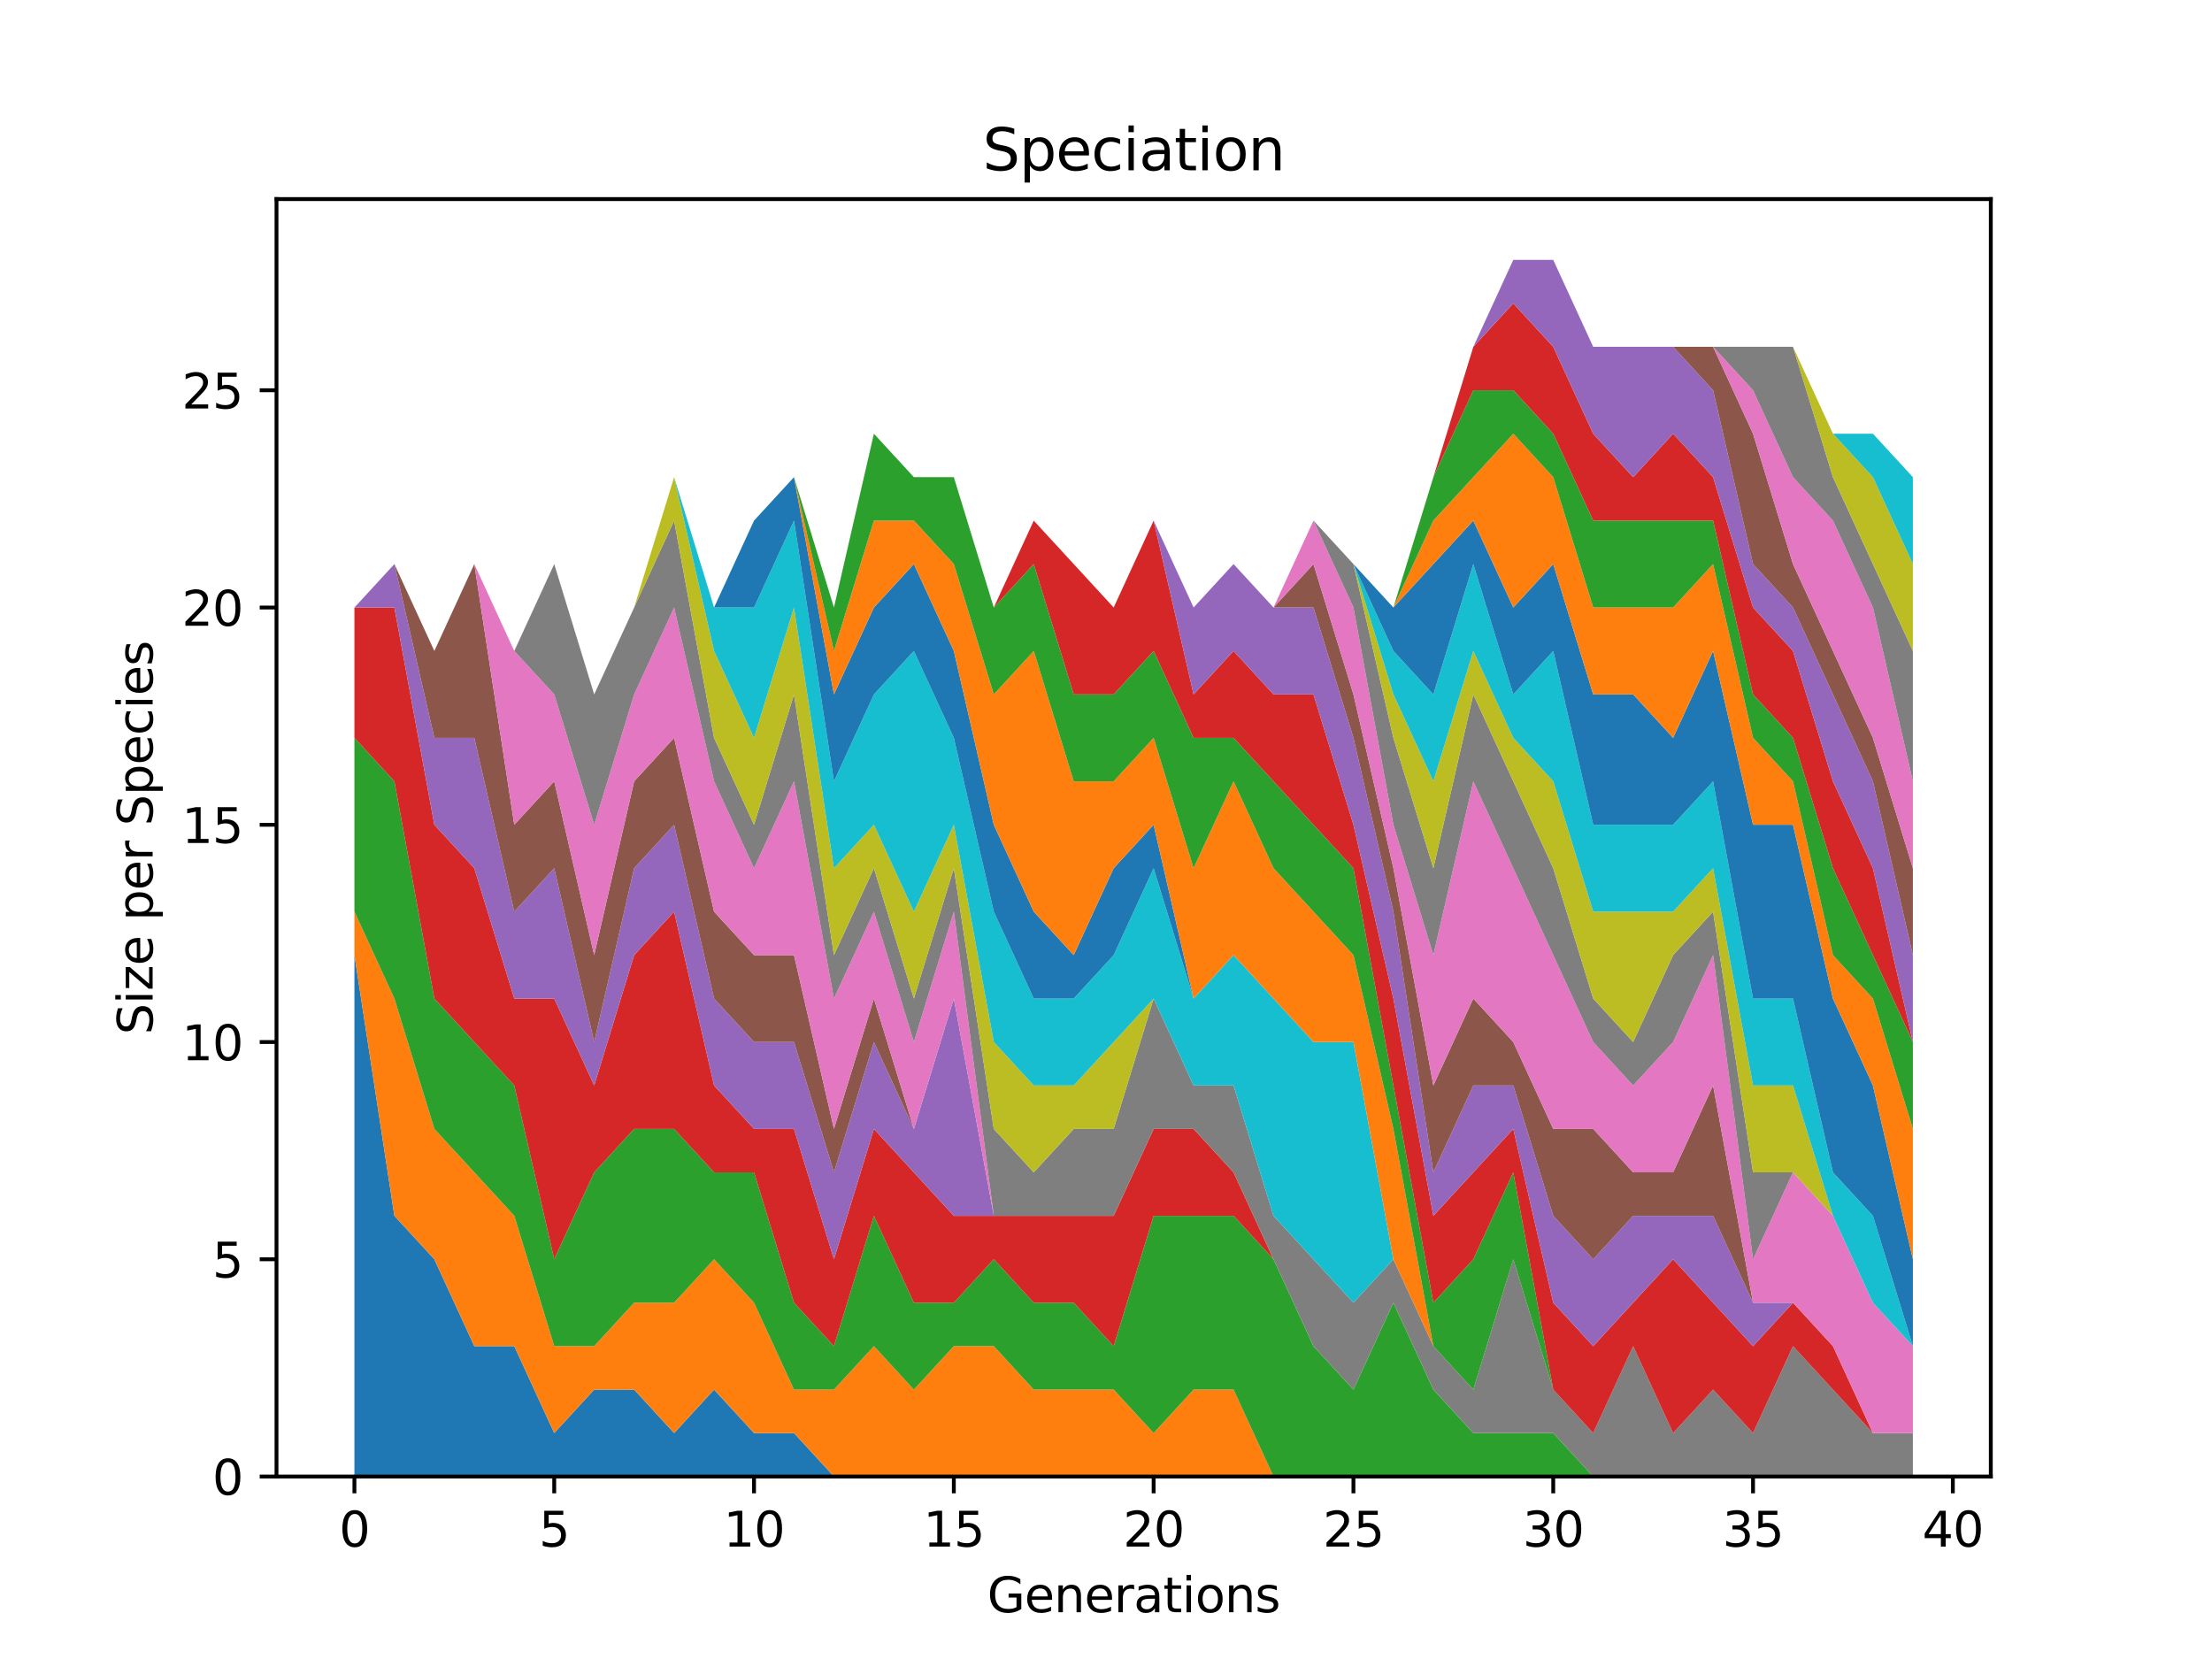<?xml version="1.0" encoding="utf-8" standalone="no"?>
<!DOCTYPE svg PUBLIC "-//W3C//DTD SVG 1.1//EN"
  "http://www.w3.org/Graphics/SVG/1.1/DTD/svg11.dtd">
<svg xmlns:xlink="http://www.w3.org/1999/xlink" width="460.8pt" height="345.6pt" viewBox="0 0 460.8 345.6" xmlns="http://www.w3.org/2000/svg" version="1.1">
 <defs>
  <style type="text/css">*{stroke-linejoin: round; stroke-linecap: butt}</style>
 </defs>
 <g id="figure_1">
  <g id="patch_1">
   <path d="M 0 345.6 
L 460.8 345.6 
L 460.8 0 
L 0 0 
z
" style="fill: #ffffff"/>
  </g>
  <g id="axes_1">
   <g id="patch_2">
    <path d="M 57.6 307.584 
L 414.72 307.584 
L 414.72 41.472 
L 57.6 41.472 
z
" style="fill: #ffffff"/>
   </g>
   <g id="PolyCollection_1">
    <path d="M 73.833 198.967 
L 73.833 307.584 
L 82.157 307.584 
L 90.482 307.584 
L 98.806 307.584 
L 107.131 307.584 
L 115.455 307.584 
L 123.78 307.584 
L 132.104 307.584 
L 140.429 307.584 
L 148.753 307.584 
L 157.077 307.584 
L 165.402 307.584 
L 173.726 307.584 
L 182.051 307.584 
L 190.375 307.584 
L 198.7 307.584 
L 207.024 307.584 
L 215.349 307.584 
L 223.673 307.584 
L 231.998 307.584 
L 240.322 307.584 
L 248.647 307.584 
L 256.971 307.584 
L 265.296 307.584 
L 273.62 307.584 
L 281.945 307.584 
L 290.269 307.584 
L 298.594 307.584 
L 306.918 307.584 
L 315.243 307.584 
L 323.567 307.584 
L 331.891 307.584 
L 340.216 307.584 
L 348.54 307.584 
L 356.865 307.584 
L 365.189 307.584 
L 373.514 307.584 
L 381.838 307.584 
L 390.163 307.584 
L 398.487 307.584 
L 398.487 307.584 
L 398.487 307.584 
L 390.163 307.584 
L 381.838 307.584 
L 373.514 307.584 
L 365.189 307.584 
L 356.865 307.584 
L 348.54 307.584 
L 340.216 307.584 
L 331.891 307.584 
L 323.567 307.584 
L 315.243 307.584 
L 306.918 307.584 
L 298.594 307.584 
L 290.269 307.584 
L 281.945 307.584 
L 273.62 307.584 
L 265.296 307.584 
L 256.971 307.584 
L 248.647 307.584 
L 240.322 307.584 
L 231.998 307.584 
L 223.673 307.584 
L 215.349 307.584 
L 207.024 307.584 
L 198.7 307.584 
L 190.375 307.584 
L 182.051 307.584 
L 173.726 307.584 
L 165.402 298.533 
L 157.077 298.533 
L 148.753 289.481 
L 140.429 298.533 
L 132.104 289.481 
L 123.78 289.481 
L 115.455 298.533 
L 107.131 280.43 
L 98.806 280.43 
L 90.482 262.327 
L 82.157 253.275 
L 73.833 198.967 
z
" clip-path="url(#p3839dc1ad1)" style="fill: #1f77b4"/>
   </g>
   <g id="PolyCollection_2">
    <path d="M 73.833 189.915 
L 73.833 198.967 
L 82.157 253.275 
L 90.482 262.327 
L 98.806 280.43 
L 107.131 280.43 
L 115.455 298.533 
L 123.78 289.481 
L 132.104 289.481 
L 140.429 298.533 
L 148.753 289.481 
L 157.077 298.533 
L 165.402 298.533 
L 173.726 307.584 
L 182.051 307.584 
L 190.375 307.584 
L 198.7 307.584 
L 207.024 307.584 
L 215.349 307.584 
L 223.673 307.584 
L 231.998 307.584 
L 240.322 307.584 
L 248.647 307.584 
L 256.971 307.584 
L 265.296 307.584 
L 273.62 307.584 
L 281.945 307.584 
L 290.269 307.584 
L 298.594 307.584 
L 306.918 307.584 
L 315.243 307.584 
L 323.567 307.584 
L 331.891 307.584 
L 340.216 307.584 
L 348.54 307.584 
L 356.865 307.584 
L 365.189 307.584 
L 373.514 307.584 
L 381.838 307.584 
L 390.163 307.584 
L 398.487 307.584 
L 398.487 307.584 
L 398.487 307.584 
L 390.163 307.584 
L 381.838 307.584 
L 373.514 307.584 
L 365.189 307.584 
L 356.865 307.584 
L 348.54 307.584 
L 340.216 307.584 
L 331.891 307.584 
L 323.567 307.584 
L 315.243 307.584 
L 306.918 307.584 
L 298.594 307.584 
L 290.269 307.584 
L 281.945 307.584 
L 273.62 307.584 
L 265.296 307.584 
L 256.971 289.481 
L 248.647 289.481 
L 240.322 298.533 
L 231.998 289.481 
L 223.673 289.481 
L 215.349 289.481 
L 207.024 280.43 
L 198.7 280.43 
L 190.375 289.481 
L 182.051 280.43 
L 173.726 289.481 
L 165.402 289.481 
L 157.077 271.378 
L 148.753 262.327 
L 140.429 271.378 
L 132.104 271.378 
L 123.78 280.43 
L 115.455 280.43 
L 107.131 253.275 
L 98.806 244.224 
L 90.482 235.173 
L 82.157 208.018 
L 73.833 189.915 
z
" clip-path="url(#p3839dc1ad1)" style="fill: #ff7f0e"/>
   </g>
   <g id="PolyCollection_3">
    <path d="M 73.833 153.71 
L 73.833 189.915 
L 82.157 208.018 
L 90.482 235.173 
L 98.806 244.224 
L 107.131 253.275 
L 115.455 280.43 
L 123.78 280.43 
L 132.104 271.378 
L 140.429 271.378 
L 148.753 262.327 
L 157.077 271.378 
L 165.402 289.481 
L 173.726 289.481 
L 182.051 280.43 
L 190.375 289.481 
L 198.7 280.43 
L 207.024 280.43 
L 215.349 289.481 
L 223.673 289.481 
L 231.998 289.481 
L 240.322 298.533 
L 248.647 289.481 
L 256.971 289.481 
L 265.296 307.584 
L 273.62 307.584 
L 281.945 307.584 
L 290.269 307.584 
L 298.594 307.584 
L 306.918 307.584 
L 315.243 307.584 
L 323.567 307.584 
L 331.891 307.584 
L 340.216 307.584 
L 348.54 307.584 
L 356.865 307.584 
L 365.189 307.584 
L 373.514 307.584 
L 381.838 307.584 
L 390.163 307.584 
L 398.487 307.584 
L 398.487 307.584 
L 398.487 307.584 
L 390.163 307.584 
L 381.838 307.584 
L 373.514 307.584 
L 365.189 307.584 
L 356.865 307.584 
L 348.54 307.584 
L 340.216 307.584 
L 331.891 307.584 
L 323.567 298.533 
L 315.243 298.533 
L 306.918 298.533 
L 298.594 289.481 
L 290.269 271.378 
L 281.945 289.481 
L 273.62 280.43 
L 265.296 262.327 
L 256.971 253.275 
L 248.647 253.275 
L 240.322 253.275 
L 231.998 280.43 
L 223.673 271.378 
L 215.349 271.378 
L 207.024 262.327 
L 198.7 271.378 
L 190.375 271.378 
L 182.051 253.275 
L 173.726 280.43 
L 165.402 271.378 
L 157.077 244.224 
L 148.753 244.224 
L 140.429 235.173 
L 132.104 235.173 
L 123.78 244.224 
L 115.455 262.327 
L 107.131 226.121 
L 98.806 217.07 
L 90.482 208.018 
L 82.157 162.761 
L 73.833 153.71 
z
" clip-path="url(#p3839dc1ad1)" style="fill: #2ca02c"/>
   </g>
   <g id="PolyCollection_4">
    <path d="M 73.833 126.555 
L 73.833 153.71 
L 82.157 162.761 
L 90.482 208.018 
L 98.806 217.07 
L 107.131 226.121 
L 115.455 262.327 
L 123.78 244.224 
L 132.104 235.173 
L 140.429 235.173 
L 148.753 244.224 
L 157.077 244.224 
L 165.402 271.378 
L 173.726 280.43 
L 182.051 253.275 
L 190.375 271.378 
L 198.7 271.378 
L 207.024 262.327 
L 215.349 271.378 
L 223.673 271.378 
L 231.998 280.43 
L 240.322 253.275 
L 248.647 253.275 
L 256.971 253.275 
L 265.296 262.327 
L 273.62 280.43 
L 281.945 289.481 
L 290.269 271.378 
L 298.594 289.481 
L 306.918 298.533 
L 315.243 298.533 
L 323.567 298.533 
L 331.891 307.584 
L 340.216 307.584 
L 348.54 307.584 
L 356.865 307.584 
L 365.189 307.584 
L 373.514 307.584 
L 381.838 307.584 
L 390.163 307.584 
L 398.487 307.584 
L 398.487 307.584 
L 398.487 307.584 
L 390.163 307.584 
L 381.838 307.584 
L 373.514 307.584 
L 365.189 307.584 
L 356.865 307.584 
L 348.54 307.584 
L 340.216 307.584 
L 331.891 307.584 
L 323.567 298.533 
L 315.243 298.533 
L 306.918 298.533 
L 298.594 289.481 
L 290.269 271.378 
L 281.945 289.481 
L 273.62 280.43 
L 265.296 262.327 
L 256.971 244.224 
L 248.647 235.173 
L 240.322 235.173 
L 231.998 253.275 
L 223.673 253.275 
L 215.349 253.275 
L 207.024 253.275 
L 198.7 253.275 
L 190.375 244.224 
L 182.051 235.173 
L 173.726 262.327 
L 165.402 235.173 
L 157.077 235.173 
L 148.753 226.121 
L 140.429 189.915 
L 132.104 198.967 
L 123.78 226.121 
L 115.455 208.018 
L 107.131 208.018 
L 98.806 180.864 
L 90.482 171.813 
L 82.157 126.555 
L 73.833 126.555 
z
" clip-path="url(#p3839dc1ad1)" style="fill: #d62728"/>
   </g>
   <g id="PolyCollection_5">
    <path d="M 73.833 126.555 
L 73.833 126.555 
L 82.157 126.555 
L 90.482 171.813 
L 98.806 180.864 
L 107.131 208.018 
L 115.455 208.018 
L 123.78 226.121 
L 132.104 198.967 
L 140.429 189.915 
L 148.753 226.121 
L 157.077 235.173 
L 165.402 235.173 
L 173.726 262.327 
L 182.051 235.173 
L 190.375 244.224 
L 198.7 253.275 
L 207.024 253.275 
L 215.349 253.275 
L 223.673 253.275 
L 231.998 253.275 
L 240.322 235.173 
L 248.647 235.173 
L 256.971 244.224 
L 265.296 262.327 
L 273.62 280.43 
L 281.945 289.481 
L 290.269 271.378 
L 298.594 289.481 
L 306.918 298.533 
L 315.243 298.533 
L 323.567 298.533 
L 331.891 307.584 
L 340.216 307.584 
L 348.54 307.584 
L 356.865 307.584 
L 365.189 307.584 
L 373.514 307.584 
L 381.838 307.584 
L 390.163 307.584 
L 398.487 307.584 
L 398.487 307.584 
L 398.487 307.584 
L 390.163 307.584 
L 381.838 307.584 
L 373.514 307.584 
L 365.189 307.584 
L 356.865 307.584 
L 348.54 307.584 
L 340.216 307.584 
L 331.891 307.584 
L 323.567 298.533 
L 315.243 298.533 
L 306.918 298.533 
L 298.594 289.481 
L 290.269 271.378 
L 281.945 289.481 
L 273.62 280.43 
L 265.296 262.327 
L 256.971 244.224 
L 248.647 235.173 
L 240.322 235.173 
L 231.998 253.275 
L 223.673 253.275 
L 215.349 253.275 
L 207.024 253.275 
L 198.7 208.018 
L 190.375 235.173 
L 182.051 217.07 
L 173.726 244.224 
L 165.402 217.07 
L 157.077 217.07 
L 148.753 208.018 
L 140.429 171.813 
L 132.104 180.864 
L 123.78 217.07 
L 115.455 180.864 
L 107.131 189.915 
L 98.806 153.71 
L 90.482 153.71 
L 82.157 117.504 
L 73.833 126.555 
z
" clip-path="url(#p3839dc1ad1)" style="fill: #9467bd"/>
   </g>
   <g id="PolyCollection_6">
    <path d="M 73.833 126.555 
L 73.833 126.555 
L 82.157 117.504 
L 90.482 153.71 
L 98.806 153.71 
L 107.131 189.915 
L 115.455 180.864 
L 123.78 217.07 
L 132.104 180.864 
L 140.429 171.813 
L 148.753 208.018 
L 157.077 217.07 
L 165.402 217.07 
L 173.726 244.224 
L 182.051 217.07 
L 190.375 235.173 
L 198.7 208.018 
L 207.024 253.275 
L 215.349 253.275 
L 223.673 253.275 
L 231.998 253.275 
L 240.322 235.173 
L 248.647 235.173 
L 256.971 244.224 
L 265.296 262.327 
L 273.62 280.43 
L 281.945 289.481 
L 290.269 271.378 
L 298.594 289.481 
L 306.918 298.533 
L 315.243 298.533 
L 323.567 298.533 
L 331.891 307.584 
L 340.216 307.584 
L 348.54 307.584 
L 356.865 307.584 
L 365.189 307.584 
L 373.514 307.584 
L 381.838 307.584 
L 390.163 307.584 
L 398.487 307.584 
L 398.487 307.584 
L 398.487 307.584 
L 390.163 307.584 
L 381.838 307.584 
L 373.514 307.584 
L 365.189 307.584 
L 356.865 307.584 
L 348.54 307.584 
L 340.216 307.584 
L 331.891 307.584 
L 323.567 298.533 
L 315.243 298.533 
L 306.918 298.533 
L 298.594 289.481 
L 290.269 271.378 
L 281.945 289.481 
L 273.62 280.43 
L 265.296 262.327 
L 256.971 244.224 
L 248.647 235.173 
L 240.322 235.173 
L 231.998 253.275 
L 223.673 253.275 
L 215.349 253.275 
L 207.024 253.275 
L 198.7 208.018 
L 190.375 235.173 
L 182.051 208.018 
L 173.726 235.173 
L 165.402 198.967 
L 157.077 198.967 
L 148.753 189.915 
L 140.429 153.71 
L 132.104 162.761 
L 123.78 198.967 
L 115.455 162.761 
L 107.131 171.813 
L 98.806 117.504 
L 90.482 135.607 
L 82.157 117.504 
L 73.833 126.555 
z
" clip-path="url(#p3839dc1ad1)" style="fill: #8c564b"/>
   </g>
   <g id="PolyCollection_7">
    <path d="M 73.833 126.555 
L 73.833 126.555 
L 82.157 117.504 
L 90.482 135.607 
L 98.806 117.504 
L 107.131 171.813 
L 115.455 162.761 
L 123.78 198.967 
L 132.104 162.761 
L 140.429 153.71 
L 148.753 189.915 
L 157.077 198.967 
L 165.402 198.967 
L 173.726 235.173 
L 182.051 208.018 
L 190.375 235.173 
L 198.7 208.018 
L 207.024 253.275 
L 215.349 253.275 
L 223.673 253.275 
L 231.998 253.275 
L 240.322 235.173 
L 248.647 235.173 
L 256.971 244.224 
L 265.296 262.327 
L 273.62 280.43 
L 281.945 289.481 
L 290.269 271.378 
L 298.594 289.481 
L 306.918 298.533 
L 315.243 298.533 
L 323.567 298.533 
L 331.891 307.584 
L 340.216 307.584 
L 348.54 307.584 
L 356.865 307.584 
L 365.189 307.584 
L 373.514 307.584 
L 381.838 307.584 
L 390.163 307.584 
L 398.487 307.584 
L 398.487 307.584 
L 398.487 307.584 
L 390.163 307.584 
L 381.838 307.584 
L 373.514 307.584 
L 365.189 307.584 
L 356.865 307.584 
L 348.54 307.584 
L 340.216 307.584 
L 331.891 307.584 
L 323.567 298.533 
L 315.243 298.533 
L 306.918 298.533 
L 298.594 289.481 
L 290.269 271.378 
L 281.945 289.481 
L 273.62 280.43 
L 265.296 262.327 
L 256.971 244.224 
L 248.647 235.173 
L 240.322 235.173 
L 231.998 253.275 
L 223.673 253.275 
L 215.349 253.275 
L 207.024 253.275 
L 198.7 189.915 
L 190.375 217.07 
L 182.051 189.915 
L 173.726 208.018 
L 165.402 162.761 
L 157.077 180.864 
L 148.753 162.761 
L 140.429 126.555 
L 132.104 144.658 
L 123.78 171.813 
L 115.455 144.658 
L 107.131 135.607 
L 98.806 117.504 
L 90.482 135.607 
L 82.157 117.504 
L 73.833 126.555 
z
" clip-path="url(#p3839dc1ad1)" style="fill: #e377c2"/>
   </g>
   <g id="PolyCollection_8">
    <path d="M 73.833 126.555 
L 73.833 126.555 
L 82.157 117.504 
L 90.482 135.607 
L 98.806 117.504 
L 107.131 135.607 
L 115.455 144.658 
L 123.78 171.813 
L 132.104 144.658 
L 140.429 126.555 
L 148.753 162.761 
L 157.077 180.864 
L 165.402 162.761 
L 173.726 208.018 
L 182.051 189.915 
L 190.375 217.07 
L 198.7 189.915 
L 207.024 253.275 
L 215.349 253.275 
L 223.673 253.275 
L 231.998 253.275 
L 240.322 235.173 
L 248.647 235.173 
L 256.971 244.224 
L 265.296 262.327 
L 273.62 280.43 
L 281.945 289.481 
L 290.269 271.378 
L 298.594 289.481 
L 306.918 298.533 
L 315.243 298.533 
L 323.567 298.533 
L 331.891 307.584 
L 340.216 307.584 
L 348.54 307.584 
L 356.865 307.584 
L 365.189 307.584 
L 373.514 307.584 
L 381.838 307.584 
L 390.163 307.584 
L 398.487 307.584 
L 398.487 298.533 
L 398.487 298.533 
L 390.163 298.533 
L 381.838 289.481 
L 373.514 280.43 
L 365.189 298.533 
L 356.865 289.481 
L 348.54 298.533 
L 340.216 280.43 
L 331.891 298.533 
L 323.567 289.481 
L 315.243 262.327 
L 306.918 289.481 
L 298.594 280.43 
L 290.269 262.327 
L 281.945 271.378 
L 273.62 262.327 
L 265.296 253.275 
L 256.971 226.121 
L 248.647 226.121 
L 240.322 208.018 
L 231.998 235.173 
L 223.673 235.173 
L 215.349 244.224 
L 207.024 235.173 
L 198.7 180.864 
L 190.375 208.018 
L 182.051 180.864 
L 173.726 198.967 
L 165.402 144.658 
L 157.077 171.813 
L 148.753 153.71 
L 140.429 108.453 
L 132.104 126.555 
L 123.78 144.658 
L 115.455 117.504 
L 107.131 135.607 
L 98.806 117.504 
L 90.482 135.607 
L 82.157 117.504 
L 73.833 126.555 
z
" clip-path="url(#p3839dc1ad1)" style="fill: #7f7f7f"/>
   </g>
   <g id="PolyCollection_9">
    <path d="M 73.833 126.555 
L 73.833 126.555 
L 82.157 117.504 
L 90.482 135.607 
L 98.806 117.504 
L 107.131 135.607 
L 115.455 117.504 
L 123.78 144.658 
L 132.104 126.555 
L 140.429 108.453 
L 148.753 153.71 
L 157.077 171.813 
L 165.402 144.658 
L 173.726 198.967 
L 182.051 180.864 
L 190.375 208.018 
L 198.7 180.864 
L 207.024 235.173 
L 215.349 244.224 
L 223.673 235.173 
L 231.998 235.173 
L 240.322 208.018 
L 248.647 226.121 
L 256.971 226.121 
L 265.296 253.275 
L 273.62 262.327 
L 281.945 271.378 
L 290.269 262.327 
L 298.594 280.43 
L 306.918 289.481 
L 315.243 262.327 
L 323.567 289.481 
L 331.891 298.533 
L 340.216 280.43 
L 348.54 298.533 
L 356.865 289.481 
L 365.189 298.533 
L 373.514 280.43 
L 381.838 289.481 
L 390.163 298.533 
L 398.487 298.533 
L 398.487 298.533 
L 398.487 298.533 
L 390.163 298.533 
L 381.838 289.481 
L 373.514 280.43 
L 365.189 298.533 
L 356.865 289.481 
L 348.54 298.533 
L 340.216 280.43 
L 331.891 298.533 
L 323.567 289.481 
L 315.243 262.327 
L 306.918 289.481 
L 298.594 280.43 
L 290.269 262.327 
L 281.945 271.378 
L 273.62 262.327 
L 265.296 253.275 
L 256.971 226.121 
L 248.647 226.121 
L 240.322 208.018 
L 231.998 217.07 
L 223.673 226.121 
L 215.349 226.121 
L 207.024 217.07 
L 198.7 171.813 
L 190.375 189.915 
L 182.051 171.813 
L 173.726 180.864 
L 165.402 126.555 
L 157.077 153.71 
L 148.753 135.607 
L 140.429 99.401 
L 132.104 126.555 
L 123.78 144.658 
L 115.455 117.504 
L 107.131 135.607 
L 98.806 117.504 
L 90.482 135.607 
L 82.157 117.504 
L 73.833 126.555 
z
" clip-path="url(#p3839dc1ad1)" style="fill: #bcbd22"/>
   </g>
   <g id="PolyCollection_10">
    <path d="M 73.833 126.555 
L 73.833 126.555 
L 82.157 117.504 
L 90.482 135.607 
L 98.806 117.504 
L 107.131 135.607 
L 115.455 117.504 
L 123.78 144.658 
L 132.104 126.555 
L 140.429 99.401 
L 148.753 135.607 
L 157.077 153.71 
L 165.402 126.555 
L 173.726 180.864 
L 182.051 171.813 
L 190.375 189.915 
L 198.7 171.813 
L 207.024 217.07 
L 215.349 226.121 
L 223.673 226.121 
L 231.998 217.07 
L 240.322 208.018 
L 248.647 226.121 
L 256.971 226.121 
L 265.296 253.275 
L 273.62 262.327 
L 281.945 271.378 
L 290.269 262.327 
L 298.594 280.43 
L 306.918 289.481 
L 315.243 262.327 
L 323.567 289.481 
L 331.891 298.533 
L 340.216 280.43 
L 348.54 298.533 
L 356.865 289.481 
L 365.189 298.533 
L 373.514 280.43 
L 381.838 289.481 
L 390.163 298.533 
L 398.487 298.533 
L 398.487 298.533 
L 398.487 298.533 
L 390.163 298.533 
L 381.838 289.481 
L 373.514 280.43 
L 365.189 298.533 
L 356.865 289.481 
L 348.54 298.533 
L 340.216 280.43 
L 331.891 298.533 
L 323.567 289.481 
L 315.243 262.327 
L 306.918 289.481 
L 298.594 280.43 
L 290.269 262.327 
L 281.945 217.07 
L 273.62 217.07 
L 265.296 208.018 
L 256.971 198.967 
L 248.647 208.018 
L 240.322 180.864 
L 231.998 198.967 
L 223.673 208.018 
L 215.349 208.018 
L 207.024 189.915 
L 198.7 153.71 
L 190.375 135.607 
L 182.051 144.658 
L 173.726 162.761 
L 165.402 108.453 
L 157.077 126.555 
L 148.753 126.555 
L 140.429 99.401 
L 132.104 126.555 
L 123.78 144.658 
L 115.455 117.504 
L 107.131 135.607 
L 98.806 117.504 
L 90.482 135.607 
L 82.157 117.504 
L 73.833 126.555 
z
" clip-path="url(#p3839dc1ad1)" style="fill: #17becf"/>
   </g>
   <g id="PolyCollection_11">
    <path d="M 73.833 126.555 
L 73.833 126.555 
L 82.157 117.504 
L 90.482 135.607 
L 98.806 117.504 
L 107.131 135.607 
L 115.455 117.504 
L 123.78 144.658 
L 132.104 126.555 
L 140.429 99.401 
L 148.753 126.555 
L 157.077 126.555 
L 165.402 108.453 
L 173.726 162.761 
L 182.051 144.658 
L 190.375 135.607 
L 198.7 153.71 
L 207.024 189.915 
L 215.349 208.018 
L 223.673 208.018 
L 231.998 198.967 
L 240.322 180.864 
L 248.647 208.018 
L 256.971 198.967 
L 265.296 208.018 
L 273.62 217.07 
L 281.945 217.07 
L 290.269 262.327 
L 298.594 280.43 
L 306.918 289.481 
L 315.243 262.327 
L 323.567 289.481 
L 331.891 298.533 
L 340.216 280.43 
L 348.54 298.533 
L 356.865 289.481 
L 365.189 298.533 
L 373.514 280.43 
L 381.838 289.481 
L 390.163 298.533 
L 398.487 298.533 
L 398.487 298.533 
L 398.487 298.533 
L 390.163 298.533 
L 381.838 289.481 
L 373.514 280.43 
L 365.189 298.533 
L 356.865 289.481 
L 348.54 298.533 
L 340.216 280.43 
L 331.891 298.533 
L 323.567 289.481 
L 315.243 262.327 
L 306.918 289.481 
L 298.594 280.43 
L 290.269 262.327 
L 281.945 217.07 
L 273.62 217.07 
L 265.296 208.018 
L 256.971 198.967 
L 248.647 208.018 
L 240.322 171.813 
L 231.998 180.864 
L 223.673 198.967 
L 215.349 189.915 
L 207.024 171.813 
L 198.7 135.607 
L 190.375 117.504 
L 182.051 126.555 
L 173.726 144.658 
L 165.402 99.401 
L 157.077 108.453 
L 148.753 126.555 
L 140.429 99.401 
L 132.104 126.555 
L 123.78 144.658 
L 115.455 117.504 
L 107.131 135.607 
L 98.806 117.504 
L 90.482 135.607 
L 82.157 117.504 
L 73.833 126.555 
z
" clip-path="url(#p3839dc1ad1)" style="fill: #1f77b4"/>
   </g>
   <g id="PolyCollection_12">
    <path d="M 73.833 126.555 
L 73.833 126.555 
L 82.157 117.504 
L 90.482 135.607 
L 98.806 117.504 
L 107.131 135.607 
L 115.455 117.504 
L 123.78 144.658 
L 132.104 126.555 
L 140.429 99.401 
L 148.753 126.555 
L 157.077 108.453 
L 165.402 99.401 
L 173.726 144.658 
L 182.051 126.555 
L 190.375 117.504 
L 198.7 135.607 
L 207.024 171.813 
L 215.349 189.915 
L 223.673 198.967 
L 231.998 180.864 
L 240.322 171.813 
L 248.647 208.018 
L 256.971 198.967 
L 265.296 208.018 
L 273.62 217.07 
L 281.945 217.07 
L 290.269 262.327 
L 298.594 280.43 
L 306.918 289.481 
L 315.243 262.327 
L 323.567 289.481 
L 331.891 298.533 
L 340.216 280.43 
L 348.54 298.533 
L 356.865 289.481 
L 365.189 298.533 
L 373.514 280.43 
L 381.838 289.481 
L 390.163 298.533 
L 398.487 298.533 
L 398.487 298.533 
L 398.487 298.533 
L 390.163 298.533 
L 381.838 289.481 
L 373.514 280.43 
L 365.189 298.533 
L 356.865 289.481 
L 348.54 298.533 
L 340.216 280.43 
L 331.891 298.533 
L 323.567 289.481 
L 315.243 262.327 
L 306.918 289.481 
L 298.594 280.43 
L 290.269 235.173 
L 281.945 198.967 
L 273.62 189.915 
L 265.296 180.864 
L 256.971 162.761 
L 248.647 180.864 
L 240.322 153.71 
L 231.998 162.761 
L 223.673 162.761 
L 215.349 135.607 
L 207.024 144.658 
L 198.7 117.504 
L 190.375 108.453 
L 182.051 108.453 
L 173.726 135.607 
L 165.402 99.401 
L 157.077 108.453 
L 148.753 126.555 
L 140.429 99.401 
L 132.104 126.555 
L 123.78 144.658 
L 115.455 117.504 
L 107.131 135.607 
L 98.806 117.504 
L 90.482 135.607 
L 82.157 117.504 
L 73.833 126.555 
z
" clip-path="url(#p3839dc1ad1)" style="fill: #ff7f0e"/>
   </g>
   <g id="PolyCollection_13">
    <path d="M 73.833 126.555 
L 73.833 126.555 
L 82.157 117.504 
L 90.482 135.607 
L 98.806 117.504 
L 107.131 135.607 
L 115.455 117.504 
L 123.78 144.658 
L 132.104 126.555 
L 140.429 99.401 
L 148.753 126.555 
L 157.077 108.453 
L 165.402 99.401 
L 173.726 135.607 
L 182.051 108.453 
L 190.375 108.453 
L 198.7 117.504 
L 207.024 144.658 
L 215.349 135.607 
L 223.673 162.761 
L 231.998 162.761 
L 240.322 153.71 
L 248.647 180.864 
L 256.971 162.761 
L 265.296 180.864 
L 273.62 189.915 
L 281.945 198.967 
L 290.269 235.173 
L 298.594 280.43 
L 306.918 289.481 
L 315.243 262.327 
L 323.567 289.481 
L 331.891 298.533 
L 340.216 280.43 
L 348.54 298.533 
L 356.865 289.481 
L 365.189 298.533 
L 373.514 280.43 
L 381.838 289.481 
L 390.163 298.533 
L 398.487 298.533 
L 398.487 298.533 
L 398.487 298.533 
L 390.163 298.533 
L 381.838 289.481 
L 373.514 280.43 
L 365.189 298.533 
L 356.865 289.481 
L 348.54 298.533 
L 340.216 280.43 
L 331.891 298.533 
L 323.567 289.481 
L 315.243 244.224 
L 306.918 262.327 
L 298.594 271.378 
L 290.269 226.121 
L 281.945 180.864 
L 273.62 171.813 
L 265.296 162.761 
L 256.971 153.71 
L 248.647 153.71 
L 240.322 135.607 
L 231.998 144.658 
L 223.673 144.658 
L 215.349 117.504 
L 207.024 126.555 
L 198.7 99.401 
L 190.375 99.401 
L 182.051 90.35 
L 173.726 126.555 
L 165.402 99.401 
L 157.077 108.453 
L 148.753 126.555 
L 140.429 99.401 
L 132.104 126.555 
L 123.78 144.658 
L 115.455 117.504 
L 107.131 135.607 
L 98.806 117.504 
L 90.482 135.607 
L 82.157 117.504 
L 73.833 126.555 
z
" clip-path="url(#p3839dc1ad1)" style="fill: #2ca02c"/>
   </g>
   <g id="PolyCollection_14">
    <path d="M 73.833 126.555 
L 73.833 126.555 
L 82.157 117.504 
L 90.482 135.607 
L 98.806 117.504 
L 107.131 135.607 
L 115.455 117.504 
L 123.78 144.658 
L 132.104 126.555 
L 140.429 99.401 
L 148.753 126.555 
L 157.077 108.453 
L 165.402 99.401 
L 173.726 126.555 
L 182.051 90.35 
L 190.375 99.401 
L 198.7 99.401 
L 207.024 126.555 
L 215.349 117.504 
L 223.673 144.658 
L 231.998 144.658 
L 240.322 135.607 
L 248.647 153.71 
L 256.971 153.71 
L 265.296 162.761 
L 273.62 171.813 
L 281.945 180.864 
L 290.269 226.121 
L 298.594 271.378 
L 306.918 262.327 
L 315.243 244.224 
L 323.567 289.481 
L 331.891 298.533 
L 340.216 280.43 
L 348.54 298.533 
L 356.865 289.481 
L 365.189 298.533 
L 373.514 280.43 
L 381.838 289.481 
L 390.163 298.533 
L 398.487 298.533 
L 398.487 298.533 
L 398.487 298.533 
L 390.163 298.533 
L 381.838 280.43 
L 373.514 271.378 
L 365.189 280.43 
L 356.865 271.378 
L 348.54 262.327 
L 340.216 271.378 
L 331.891 280.43 
L 323.567 271.378 
L 315.243 235.173 
L 306.918 244.224 
L 298.594 253.275 
L 290.269 208.018 
L 281.945 171.813 
L 273.62 144.658 
L 265.296 144.658 
L 256.971 135.607 
L 248.647 144.658 
L 240.322 108.453 
L 231.998 126.555 
L 223.673 117.504 
L 215.349 108.453 
L 207.024 126.555 
L 198.7 99.401 
L 190.375 99.401 
L 182.051 90.35 
L 173.726 126.555 
L 165.402 99.401 
L 157.077 108.453 
L 148.753 126.555 
L 140.429 99.401 
L 132.104 126.555 
L 123.78 144.658 
L 115.455 117.504 
L 107.131 135.607 
L 98.806 117.504 
L 90.482 135.607 
L 82.157 117.504 
L 73.833 126.555 
z
" clip-path="url(#p3839dc1ad1)" style="fill: #d62728"/>
   </g>
   <g id="PolyCollection_15">
    <path d="M 73.833 126.555 
L 73.833 126.555 
L 82.157 117.504 
L 90.482 135.607 
L 98.806 117.504 
L 107.131 135.607 
L 115.455 117.504 
L 123.78 144.658 
L 132.104 126.555 
L 140.429 99.401 
L 148.753 126.555 
L 157.077 108.453 
L 165.402 99.401 
L 173.726 126.555 
L 182.051 90.35 
L 190.375 99.401 
L 198.7 99.401 
L 207.024 126.555 
L 215.349 108.453 
L 223.673 117.504 
L 231.998 126.555 
L 240.322 108.453 
L 248.647 144.658 
L 256.971 135.607 
L 265.296 144.658 
L 273.62 144.658 
L 281.945 171.813 
L 290.269 208.018 
L 298.594 253.275 
L 306.918 244.224 
L 315.243 235.173 
L 323.567 271.378 
L 331.891 280.43 
L 340.216 271.378 
L 348.54 262.327 
L 356.865 271.378 
L 365.189 280.43 
L 373.514 271.378 
L 381.838 280.43 
L 390.163 298.533 
L 398.487 298.533 
L 398.487 298.533 
L 398.487 298.533 
L 390.163 298.533 
L 381.838 280.43 
L 373.514 271.378 
L 365.189 271.378 
L 356.865 253.275 
L 348.54 253.275 
L 340.216 253.275 
L 331.891 262.327 
L 323.567 253.275 
L 315.243 226.121 
L 306.918 226.121 
L 298.594 244.224 
L 290.269 189.915 
L 281.945 153.71 
L 273.62 126.555 
L 265.296 126.555 
L 256.971 117.504 
L 248.647 126.555 
L 240.322 108.453 
L 231.998 126.555 
L 223.673 117.504 
L 215.349 108.453 
L 207.024 126.555 
L 198.7 99.401 
L 190.375 99.401 
L 182.051 90.35 
L 173.726 126.555 
L 165.402 99.401 
L 157.077 108.453 
L 148.753 126.555 
L 140.429 99.401 
L 132.104 126.555 
L 123.78 144.658 
L 115.455 117.504 
L 107.131 135.607 
L 98.806 117.504 
L 90.482 135.607 
L 82.157 117.504 
L 73.833 126.555 
z
" clip-path="url(#p3839dc1ad1)" style="fill: #9467bd"/>
   </g>
   <g id="PolyCollection_16">
    <path d="M 73.833 126.555 
L 73.833 126.555 
L 82.157 117.504 
L 90.482 135.607 
L 98.806 117.504 
L 107.131 135.607 
L 115.455 117.504 
L 123.78 144.658 
L 132.104 126.555 
L 140.429 99.401 
L 148.753 126.555 
L 157.077 108.453 
L 165.402 99.401 
L 173.726 126.555 
L 182.051 90.35 
L 190.375 99.401 
L 198.7 99.401 
L 207.024 126.555 
L 215.349 108.453 
L 223.673 117.504 
L 231.998 126.555 
L 240.322 108.453 
L 248.647 126.555 
L 256.971 117.504 
L 265.296 126.555 
L 273.62 126.555 
L 281.945 153.71 
L 290.269 189.915 
L 298.594 244.224 
L 306.918 226.121 
L 315.243 226.121 
L 323.567 253.275 
L 331.891 262.327 
L 340.216 253.275 
L 348.54 253.275 
L 356.865 253.275 
L 365.189 271.378 
L 373.514 271.378 
L 381.838 280.43 
L 390.163 298.533 
L 398.487 298.533 
L 398.487 298.533 
L 398.487 298.533 
L 390.163 298.533 
L 381.838 280.43 
L 373.514 271.378 
L 365.189 271.378 
L 356.865 226.121 
L 348.54 244.224 
L 340.216 244.224 
L 331.891 235.173 
L 323.567 235.173 
L 315.243 217.07 
L 306.918 208.018 
L 298.594 226.121 
L 290.269 180.864 
L 281.945 144.658 
L 273.62 117.504 
L 265.296 126.555 
L 256.971 117.504 
L 248.647 126.555 
L 240.322 108.453 
L 231.998 126.555 
L 223.673 117.504 
L 215.349 108.453 
L 207.024 126.555 
L 198.7 99.401 
L 190.375 99.401 
L 182.051 90.35 
L 173.726 126.555 
L 165.402 99.401 
L 157.077 108.453 
L 148.753 126.555 
L 140.429 99.401 
L 132.104 126.555 
L 123.78 144.658 
L 115.455 117.504 
L 107.131 135.607 
L 98.806 117.504 
L 90.482 135.607 
L 82.157 117.504 
L 73.833 126.555 
z
" clip-path="url(#p3839dc1ad1)" style="fill: #8c564b"/>
   </g>
   <g id="PolyCollection_17">
    <path d="M 73.833 126.555 
L 73.833 126.555 
L 82.157 117.504 
L 90.482 135.607 
L 98.806 117.504 
L 107.131 135.607 
L 115.455 117.504 
L 123.78 144.658 
L 132.104 126.555 
L 140.429 99.401 
L 148.753 126.555 
L 157.077 108.453 
L 165.402 99.401 
L 173.726 126.555 
L 182.051 90.35 
L 190.375 99.401 
L 198.7 99.401 
L 207.024 126.555 
L 215.349 108.453 
L 223.673 117.504 
L 231.998 126.555 
L 240.322 108.453 
L 248.647 126.555 
L 256.971 117.504 
L 265.296 126.555 
L 273.62 117.504 
L 281.945 144.658 
L 290.269 180.864 
L 298.594 226.121 
L 306.918 208.018 
L 315.243 217.07 
L 323.567 235.173 
L 331.891 235.173 
L 340.216 244.224 
L 348.54 244.224 
L 356.865 226.121 
L 365.189 271.378 
L 373.514 271.378 
L 381.838 280.43 
L 390.163 298.533 
L 398.487 298.533 
L 398.487 280.43 
L 398.487 280.43 
L 390.163 271.378 
L 381.838 253.275 
L 373.514 244.224 
L 365.189 262.327 
L 356.865 198.967 
L 348.54 217.07 
L 340.216 226.121 
L 331.891 217.07 
L 323.567 198.967 
L 315.243 180.864 
L 306.918 162.761 
L 298.594 198.967 
L 290.269 171.813 
L 281.945 126.555 
L 273.62 108.453 
L 265.296 126.555 
L 256.971 117.504 
L 248.647 126.555 
L 240.322 108.453 
L 231.998 126.555 
L 223.673 117.504 
L 215.349 108.453 
L 207.024 126.555 
L 198.7 99.401 
L 190.375 99.401 
L 182.051 90.35 
L 173.726 126.555 
L 165.402 99.401 
L 157.077 108.453 
L 148.753 126.555 
L 140.429 99.401 
L 132.104 126.555 
L 123.78 144.658 
L 115.455 117.504 
L 107.131 135.607 
L 98.806 117.504 
L 90.482 135.607 
L 82.157 117.504 
L 73.833 126.555 
z
" clip-path="url(#p3839dc1ad1)" style="fill: #e377c2"/>
   </g>
   <g id="PolyCollection_18">
    <path d="M 73.833 126.555 
L 73.833 126.555 
L 82.157 117.504 
L 90.482 135.607 
L 98.806 117.504 
L 107.131 135.607 
L 115.455 117.504 
L 123.78 144.658 
L 132.104 126.555 
L 140.429 99.401 
L 148.753 126.555 
L 157.077 108.453 
L 165.402 99.401 
L 173.726 126.555 
L 182.051 90.35 
L 190.375 99.401 
L 198.7 99.401 
L 207.024 126.555 
L 215.349 108.453 
L 223.673 117.504 
L 231.998 126.555 
L 240.322 108.453 
L 248.647 126.555 
L 256.971 117.504 
L 265.296 126.555 
L 273.62 108.453 
L 281.945 126.555 
L 290.269 171.813 
L 298.594 198.967 
L 306.918 162.761 
L 315.243 180.864 
L 323.567 198.967 
L 331.891 217.07 
L 340.216 226.121 
L 348.54 217.07 
L 356.865 198.967 
L 365.189 262.327 
L 373.514 244.224 
L 381.838 253.275 
L 390.163 271.378 
L 398.487 280.43 
L 398.487 280.43 
L 398.487 280.43 
L 390.163 271.378 
L 381.838 253.275 
L 373.514 244.224 
L 365.189 244.224 
L 356.865 189.915 
L 348.54 198.967 
L 340.216 217.07 
L 331.891 208.018 
L 323.567 180.864 
L 315.243 162.761 
L 306.918 144.658 
L 298.594 180.864 
L 290.269 153.71 
L 281.945 117.504 
L 273.62 108.453 
L 265.296 126.555 
L 256.971 117.504 
L 248.647 126.555 
L 240.322 108.453 
L 231.998 126.555 
L 223.673 117.504 
L 215.349 108.453 
L 207.024 126.555 
L 198.7 99.401 
L 190.375 99.401 
L 182.051 90.35 
L 173.726 126.555 
L 165.402 99.401 
L 157.077 108.453 
L 148.753 126.555 
L 140.429 99.401 
L 132.104 126.555 
L 123.78 144.658 
L 115.455 117.504 
L 107.131 135.607 
L 98.806 117.504 
L 90.482 135.607 
L 82.157 117.504 
L 73.833 126.555 
z
" clip-path="url(#p3839dc1ad1)" style="fill: #7f7f7f"/>
   </g>
   <g id="PolyCollection_19">
    <path d="M 73.833 126.555 
L 73.833 126.555 
L 82.157 117.504 
L 90.482 135.607 
L 98.806 117.504 
L 107.131 135.607 
L 115.455 117.504 
L 123.78 144.658 
L 132.104 126.555 
L 140.429 99.401 
L 148.753 126.555 
L 157.077 108.453 
L 165.402 99.401 
L 173.726 126.555 
L 182.051 90.35 
L 190.375 99.401 
L 198.7 99.401 
L 207.024 126.555 
L 215.349 108.453 
L 223.673 117.504 
L 231.998 126.555 
L 240.322 108.453 
L 248.647 126.555 
L 256.971 117.504 
L 265.296 126.555 
L 273.62 108.453 
L 281.945 117.504 
L 290.269 153.71 
L 298.594 180.864 
L 306.918 144.658 
L 315.243 162.761 
L 323.567 180.864 
L 331.891 208.018 
L 340.216 217.07 
L 348.54 198.967 
L 356.865 189.915 
L 365.189 244.224 
L 373.514 244.224 
L 381.838 253.275 
L 390.163 271.378 
L 398.487 280.43 
L 398.487 280.43 
L 398.487 280.43 
L 390.163 271.378 
L 381.838 253.275 
L 373.514 226.121 
L 365.189 226.121 
L 356.865 180.864 
L 348.54 189.915 
L 340.216 189.915 
L 331.891 189.915 
L 323.567 162.761 
L 315.243 153.71 
L 306.918 135.607 
L 298.594 162.761 
L 290.269 144.658 
L 281.945 117.504 
L 273.62 108.453 
L 265.296 126.555 
L 256.971 117.504 
L 248.647 126.555 
L 240.322 108.453 
L 231.998 126.555 
L 223.673 117.504 
L 215.349 108.453 
L 207.024 126.555 
L 198.7 99.401 
L 190.375 99.401 
L 182.051 90.35 
L 173.726 126.555 
L 165.402 99.401 
L 157.077 108.453 
L 148.753 126.555 
L 140.429 99.401 
L 132.104 126.555 
L 123.78 144.658 
L 115.455 117.504 
L 107.131 135.607 
L 98.806 117.504 
L 90.482 135.607 
L 82.157 117.504 
L 73.833 126.555 
z
" clip-path="url(#p3839dc1ad1)" style="fill: #bcbd22"/>
   </g>
   <g id="PolyCollection_20">
    <path d="M 73.833 126.555 
L 73.833 126.555 
L 82.157 117.504 
L 90.482 135.607 
L 98.806 117.504 
L 107.131 135.607 
L 115.455 117.504 
L 123.78 144.658 
L 132.104 126.555 
L 140.429 99.401 
L 148.753 126.555 
L 157.077 108.453 
L 165.402 99.401 
L 173.726 126.555 
L 182.051 90.35 
L 190.375 99.401 
L 198.7 99.401 
L 207.024 126.555 
L 215.349 108.453 
L 223.673 117.504 
L 231.998 126.555 
L 240.322 108.453 
L 248.647 126.555 
L 256.971 117.504 
L 265.296 126.555 
L 273.62 108.453 
L 281.945 117.504 
L 290.269 144.658 
L 298.594 162.761 
L 306.918 135.607 
L 315.243 153.71 
L 323.567 162.761 
L 331.891 189.915 
L 340.216 189.915 
L 348.54 189.915 
L 356.865 180.864 
L 365.189 226.121 
L 373.514 226.121 
L 381.838 253.275 
L 390.163 271.378 
L 398.487 280.43 
L 398.487 280.43 
L 398.487 280.43 
L 390.163 253.275 
L 381.838 244.224 
L 373.514 208.018 
L 365.189 208.018 
L 356.865 162.761 
L 348.54 171.813 
L 340.216 171.813 
L 331.891 171.813 
L 323.567 135.607 
L 315.243 144.658 
L 306.918 117.504 
L 298.594 144.658 
L 290.269 135.607 
L 281.945 117.504 
L 273.62 108.453 
L 265.296 126.555 
L 256.971 117.504 
L 248.647 126.555 
L 240.322 108.453 
L 231.998 126.555 
L 223.673 117.504 
L 215.349 108.453 
L 207.024 126.555 
L 198.7 99.401 
L 190.375 99.401 
L 182.051 90.35 
L 173.726 126.555 
L 165.402 99.401 
L 157.077 108.453 
L 148.753 126.555 
L 140.429 99.401 
L 132.104 126.555 
L 123.78 144.658 
L 115.455 117.504 
L 107.131 135.607 
L 98.806 117.504 
L 90.482 135.607 
L 82.157 117.504 
L 73.833 126.555 
z
" clip-path="url(#p3839dc1ad1)" style="fill: #17becf"/>
   </g>
   <g id="PolyCollection_21">
    <path d="M 73.833 126.555 
L 73.833 126.555 
L 82.157 117.504 
L 90.482 135.607 
L 98.806 117.504 
L 107.131 135.607 
L 115.455 117.504 
L 123.78 144.658 
L 132.104 126.555 
L 140.429 99.401 
L 148.753 126.555 
L 157.077 108.453 
L 165.402 99.401 
L 173.726 126.555 
L 182.051 90.35 
L 190.375 99.401 
L 198.7 99.401 
L 207.024 126.555 
L 215.349 108.453 
L 223.673 117.504 
L 231.998 126.555 
L 240.322 108.453 
L 248.647 126.555 
L 256.971 117.504 
L 265.296 126.555 
L 273.62 108.453 
L 281.945 117.504 
L 290.269 135.607 
L 298.594 144.658 
L 306.918 117.504 
L 315.243 144.658 
L 323.567 135.607 
L 331.891 171.813 
L 340.216 171.813 
L 348.54 171.813 
L 356.865 162.761 
L 365.189 208.018 
L 373.514 208.018 
L 381.838 244.224 
L 390.163 253.275 
L 398.487 280.43 
L 398.487 262.327 
L 398.487 262.327 
L 390.163 226.121 
L 381.838 208.018 
L 373.514 171.813 
L 365.189 171.813 
L 356.865 135.607 
L 348.54 153.71 
L 340.216 144.658 
L 331.891 144.658 
L 323.567 117.504 
L 315.243 126.555 
L 306.918 108.453 
L 298.594 117.504 
L 290.269 126.555 
L 281.945 117.504 
L 273.62 108.453 
L 265.296 126.555 
L 256.971 117.504 
L 248.647 126.555 
L 240.322 108.453 
L 231.998 126.555 
L 223.673 117.504 
L 215.349 108.453 
L 207.024 126.555 
L 198.7 99.401 
L 190.375 99.401 
L 182.051 90.35 
L 173.726 126.555 
L 165.402 99.401 
L 157.077 108.453 
L 148.753 126.555 
L 140.429 99.401 
L 132.104 126.555 
L 123.78 144.658 
L 115.455 117.504 
L 107.131 135.607 
L 98.806 117.504 
L 90.482 135.607 
L 82.157 117.504 
L 73.833 126.555 
z
" clip-path="url(#p3839dc1ad1)" style="fill: #1f77b4"/>
   </g>
   <g id="PolyCollection_22">
    <path d="M 73.833 126.555 
L 73.833 126.555 
L 82.157 117.504 
L 90.482 135.607 
L 98.806 117.504 
L 107.131 135.607 
L 115.455 117.504 
L 123.78 144.658 
L 132.104 126.555 
L 140.429 99.401 
L 148.753 126.555 
L 157.077 108.453 
L 165.402 99.401 
L 173.726 126.555 
L 182.051 90.35 
L 190.375 99.401 
L 198.7 99.401 
L 207.024 126.555 
L 215.349 108.453 
L 223.673 117.504 
L 231.998 126.555 
L 240.322 108.453 
L 248.647 126.555 
L 256.971 117.504 
L 265.296 126.555 
L 273.62 108.453 
L 281.945 117.504 
L 290.269 126.555 
L 298.594 117.504 
L 306.918 108.453 
L 315.243 126.555 
L 323.567 117.504 
L 331.891 144.658 
L 340.216 144.658 
L 348.54 153.71 
L 356.865 135.607 
L 365.189 171.813 
L 373.514 171.813 
L 381.838 208.018 
L 390.163 226.121 
L 398.487 262.327 
L 398.487 235.173 
L 398.487 235.173 
L 390.163 208.018 
L 381.838 198.967 
L 373.514 162.761 
L 365.189 153.71 
L 356.865 117.504 
L 348.54 126.555 
L 340.216 126.555 
L 331.891 126.555 
L 323.567 99.401 
L 315.243 90.35 
L 306.918 99.401 
L 298.594 108.453 
L 290.269 126.555 
L 281.945 117.504 
L 273.62 108.453 
L 265.296 126.555 
L 256.971 117.504 
L 248.647 126.555 
L 240.322 108.453 
L 231.998 126.555 
L 223.673 117.504 
L 215.349 108.453 
L 207.024 126.555 
L 198.7 99.401 
L 190.375 99.401 
L 182.051 90.35 
L 173.726 126.555 
L 165.402 99.401 
L 157.077 108.453 
L 148.753 126.555 
L 140.429 99.401 
L 132.104 126.555 
L 123.78 144.658 
L 115.455 117.504 
L 107.131 135.607 
L 98.806 117.504 
L 90.482 135.607 
L 82.157 117.504 
L 73.833 126.555 
z
" clip-path="url(#p3839dc1ad1)" style="fill: #ff7f0e"/>
   </g>
   <g id="PolyCollection_23">
    <path d="M 73.833 126.555 
L 73.833 126.555 
L 82.157 117.504 
L 90.482 135.607 
L 98.806 117.504 
L 107.131 135.607 
L 115.455 117.504 
L 123.78 144.658 
L 132.104 126.555 
L 140.429 99.401 
L 148.753 126.555 
L 157.077 108.453 
L 165.402 99.401 
L 173.726 126.555 
L 182.051 90.35 
L 190.375 99.401 
L 198.7 99.401 
L 207.024 126.555 
L 215.349 108.453 
L 223.673 117.504 
L 231.998 126.555 
L 240.322 108.453 
L 248.647 126.555 
L 256.971 117.504 
L 265.296 126.555 
L 273.62 108.453 
L 281.945 117.504 
L 290.269 126.555 
L 298.594 108.453 
L 306.918 99.401 
L 315.243 90.35 
L 323.567 99.401 
L 331.891 126.555 
L 340.216 126.555 
L 348.54 126.555 
L 356.865 117.504 
L 365.189 153.71 
L 373.514 162.761 
L 381.838 198.967 
L 390.163 208.018 
L 398.487 235.173 
L 398.487 217.07 
L 398.487 217.07 
L 390.163 198.967 
L 381.838 180.864 
L 373.514 153.71 
L 365.189 144.658 
L 356.865 108.453 
L 348.54 108.453 
L 340.216 108.453 
L 331.891 108.453 
L 323.567 90.35 
L 315.243 81.298 
L 306.918 81.298 
L 298.594 99.401 
L 290.269 126.555 
L 281.945 117.504 
L 273.62 108.453 
L 265.296 126.555 
L 256.971 117.504 
L 248.647 126.555 
L 240.322 108.453 
L 231.998 126.555 
L 223.673 117.504 
L 215.349 108.453 
L 207.024 126.555 
L 198.7 99.401 
L 190.375 99.401 
L 182.051 90.35 
L 173.726 126.555 
L 165.402 99.401 
L 157.077 108.453 
L 148.753 126.555 
L 140.429 99.401 
L 132.104 126.555 
L 123.78 144.658 
L 115.455 117.504 
L 107.131 135.607 
L 98.806 117.504 
L 90.482 135.607 
L 82.157 117.504 
L 73.833 126.555 
z
" clip-path="url(#p3839dc1ad1)" style="fill: #2ca02c"/>
   </g>
   <g id="PolyCollection_24">
    <path d="M 73.833 126.555 
L 73.833 126.555 
L 82.157 117.504 
L 90.482 135.607 
L 98.806 117.504 
L 107.131 135.607 
L 115.455 117.504 
L 123.78 144.658 
L 132.104 126.555 
L 140.429 99.401 
L 148.753 126.555 
L 157.077 108.453 
L 165.402 99.401 
L 173.726 126.555 
L 182.051 90.35 
L 190.375 99.401 
L 198.7 99.401 
L 207.024 126.555 
L 215.349 108.453 
L 223.673 117.504 
L 231.998 126.555 
L 240.322 108.453 
L 248.647 126.555 
L 256.971 117.504 
L 265.296 126.555 
L 273.62 108.453 
L 281.945 117.504 
L 290.269 126.555 
L 298.594 99.401 
L 306.918 81.298 
L 315.243 81.298 
L 323.567 90.35 
L 331.891 108.453 
L 340.216 108.453 
L 348.54 108.453 
L 356.865 108.453 
L 365.189 144.658 
L 373.514 153.71 
L 381.838 180.864 
L 390.163 198.967 
L 398.487 217.07 
L 398.487 217.07 
L 398.487 217.07 
L 390.163 180.864 
L 381.838 162.761 
L 373.514 135.607 
L 365.189 126.555 
L 356.865 99.401 
L 348.54 90.35 
L 340.216 99.401 
L 331.891 90.35 
L 323.567 72.247 
L 315.243 63.195 
L 306.918 72.247 
L 298.594 99.401 
L 290.269 126.555 
L 281.945 117.504 
L 273.62 108.453 
L 265.296 126.555 
L 256.971 117.504 
L 248.647 126.555 
L 240.322 108.453 
L 231.998 126.555 
L 223.673 117.504 
L 215.349 108.453 
L 207.024 126.555 
L 198.7 99.401 
L 190.375 99.401 
L 182.051 90.35 
L 173.726 126.555 
L 165.402 99.401 
L 157.077 108.453 
L 148.753 126.555 
L 140.429 99.401 
L 132.104 126.555 
L 123.78 144.658 
L 115.455 117.504 
L 107.131 135.607 
L 98.806 117.504 
L 90.482 135.607 
L 82.157 117.504 
L 73.833 126.555 
z
" clip-path="url(#p3839dc1ad1)" style="fill: #d62728"/>
   </g>
   <g id="PolyCollection_25">
    <path d="M 73.833 126.555 
L 73.833 126.555 
L 82.157 117.504 
L 90.482 135.607 
L 98.806 117.504 
L 107.131 135.607 
L 115.455 117.504 
L 123.78 144.658 
L 132.104 126.555 
L 140.429 99.401 
L 148.753 126.555 
L 157.077 108.453 
L 165.402 99.401 
L 173.726 126.555 
L 182.051 90.35 
L 190.375 99.401 
L 198.7 99.401 
L 207.024 126.555 
L 215.349 108.453 
L 223.673 117.504 
L 231.998 126.555 
L 240.322 108.453 
L 248.647 126.555 
L 256.971 117.504 
L 265.296 126.555 
L 273.62 108.453 
L 281.945 117.504 
L 290.269 126.555 
L 298.594 99.401 
L 306.918 72.247 
L 315.243 63.195 
L 323.567 72.247 
L 331.891 90.35 
L 340.216 99.401 
L 348.54 90.35 
L 356.865 99.401 
L 365.189 126.555 
L 373.514 135.607 
L 381.838 162.761 
L 390.163 180.864 
L 398.487 217.07 
L 398.487 198.967 
L 398.487 198.967 
L 390.163 162.761 
L 381.838 144.658 
L 373.514 126.555 
L 365.189 117.504 
L 356.865 81.298 
L 348.54 72.247 
L 340.216 72.247 
L 331.891 72.247 
L 323.567 54.144 
L 315.243 54.144 
L 306.918 72.247 
L 298.594 99.401 
L 290.269 126.555 
L 281.945 117.504 
L 273.62 108.453 
L 265.296 126.555 
L 256.971 117.504 
L 248.647 126.555 
L 240.322 108.453 
L 231.998 126.555 
L 223.673 117.504 
L 215.349 108.453 
L 207.024 126.555 
L 198.7 99.401 
L 190.375 99.401 
L 182.051 90.35 
L 173.726 126.555 
L 165.402 99.401 
L 157.077 108.453 
L 148.753 126.555 
L 140.429 99.401 
L 132.104 126.555 
L 123.78 144.658 
L 115.455 117.504 
L 107.131 135.607 
L 98.806 117.504 
L 90.482 135.607 
L 82.157 117.504 
L 73.833 126.555 
z
" clip-path="url(#p3839dc1ad1)" style="fill: #9467bd"/>
   </g>
   <g id="PolyCollection_26">
    <path d="M 73.833 126.555 
L 73.833 126.555 
L 82.157 117.504 
L 90.482 135.607 
L 98.806 117.504 
L 107.131 135.607 
L 115.455 117.504 
L 123.78 144.658 
L 132.104 126.555 
L 140.429 99.401 
L 148.753 126.555 
L 157.077 108.453 
L 165.402 99.401 
L 173.726 126.555 
L 182.051 90.35 
L 190.375 99.401 
L 198.7 99.401 
L 207.024 126.555 
L 215.349 108.453 
L 223.673 117.504 
L 231.998 126.555 
L 240.322 108.453 
L 248.647 126.555 
L 256.971 117.504 
L 265.296 126.555 
L 273.62 108.453 
L 281.945 117.504 
L 290.269 126.555 
L 298.594 99.401 
L 306.918 72.247 
L 315.243 54.144 
L 323.567 54.144 
L 331.891 72.247 
L 340.216 72.247 
L 348.54 72.247 
L 356.865 81.298 
L 365.189 117.504 
L 373.514 126.555 
L 381.838 144.658 
L 390.163 162.761 
L 398.487 198.967 
L 398.487 180.864 
L 398.487 180.864 
L 390.163 153.71 
L 381.838 135.607 
L 373.514 117.504 
L 365.189 90.35 
L 356.865 72.247 
L 348.54 72.247 
L 340.216 72.247 
L 331.891 72.247 
L 323.567 54.144 
L 315.243 54.144 
L 306.918 72.247 
L 298.594 99.401 
L 290.269 126.555 
L 281.945 117.504 
L 273.62 108.453 
L 265.296 126.555 
L 256.971 117.504 
L 248.647 126.555 
L 240.322 108.453 
L 231.998 126.555 
L 223.673 117.504 
L 215.349 108.453 
L 207.024 126.555 
L 198.7 99.401 
L 190.375 99.401 
L 182.051 90.35 
L 173.726 126.555 
L 165.402 99.401 
L 157.077 108.453 
L 148.753 126.555 
L 140.429 99.401 
L 132.104 126.555 
L 123.78 144.658 
L 115.455 117.504 
L 107.131 135.607 
L 98.806 117.504 
L 90.482 135.607 
L 82.157 117.504 
L 73.833 126.555 
z
" clip-path="url(#p3839dc1ad1)" style="fill: #8c564b"/>
   </g>
   <g id="PolyCollection_27">
    <path d="M 73.833 126.555 
L 73.833 126.555 
L 82.157 117.504 
L 90.482 135.607 
L 98.806 117.504 
L 107.131 135.607 
L 115.455 117.504 
L 123.78 144.658 
L 132.104 126.555 
L 140.429 99.401 
L 148.753 126.555 
L 157.077 108.453 
L 165.402 99.401 
L 173.726 126.555 
L 182.051 90.35 
L 190.375 99.401 
L 198.7 99.401 
L 207.024 126.555 
L 215.349 108.453 
L 223.673 117.504 
L 231.998 126.555 
L 240.322 108.453 
L 248.647 126.555 
L 256.971 117.504 
L 265.296 126.555 
L 273.62 108.453 
L 281.945 117.504 
L 290.269 126.555 
L 298.594 99.401 
L 306.918 72.247 
L 315.243 54.144 
L 323.567 54.144 
L 331.891 72.247 
L 340.216 72.247 
L 348.54 72.247 
L 356.865 72.247 
L 365.189 90.35 
L 373.514 117.504 
L 381.838 135.607 
L 390.163 153.71 
L 398.487 180.864 
L 398.487 162.761 
L 398.487 162.761 
L 390.163 126.555 
L 381.838 108.453 
L 373.514 99.401 
L 365.189 81.298 
L 356.865 72.247 
L 348.54 72.247 
L 340.216 72.247 
L 331.891 72.247 
L 323.567 54.144 
L 315.243 54.144 
L 306.918 72.247 
L 298.594 99.401 
L 290.269 126.555 
L 281.945 117.504 
L 273.62 108.453 
L 265.296 126.555 
L 256.971 117.504 
L 248.647 126.555 
L 240.322 108.453 
L 231.998 126.555 
L 223.673 117.504 
L 215.349 108.453 
L 207.024 126.555 
L 198.7 99.401 
L 190.375 99.401 
L 182.051 90.35 
L 173.726 126.555 
L 165.402 99.401 
L 157.077 108.453 
L 148.753 126.555 
L 140.429 99.401 
L 132.104 126.555 
L 123.78 144.658 
L 115.455 117.504 
L 107.131 135.607 
L 98.806 117.504 
L 90.482 135.607 
L 82.157 117.504 
L 73.833 126.555 
z
" clip-path="url(#p3839dc1ad1)" style="fill: #e377c2"/>
   </g>
   <g id="PolyCollection_28">
    <path d="M 73.833 126.555 
L 73.833 126.555 
L 82.157 117.504 
L 90.482 135.607 
L 98.806 117.504 
L 107.131 135.607 
L 115.455 117.504 
L 123.78 144.658 
L 132.104 126.555 
L 140.429 99.401 
L 148.753 126.555 
L 157.077 108.453 
L 165.402 99.401 
L 173.726 126.555 
L 182.051 90.35 
L 190.375 99.401 
L 198.7 99.401 
L 207.024 126.555 
L 215.349 108.453 
L 223.673 117.504 
L 231.998 126.555 
L 240.322 108.453 
L 248.647 126.555 
L 256.971 117.504 
L 265.296 126.555 
L 273.62 108.453 
L 281.945 117.504 
L 290.269 126.555 
L 298.594 99.401 
L 306.918 72.247 
L 315.243 54.144 
L 323.567 54.144 
L 331.891 72.247 
L 340.216 72.247 
L 348.54 72.247 
L 356.865 72.247 
L 365.189 81.298 
L 373.514 99.401 
L 381.838 108.453 
L 390.163 126.555 
L 398.487 162.761 
L 398.487 135.607 
L 398.487 135.607 
L 390.163 117.504 
L 381.838 99.401 
L 373.514 72.247 
L 365.189 72.247 
L 356.865 72.247 
L 348.54 72.247 
L 340.216 72.247 
L 331.891 72.247 
L 323.567 54.144 
L 315.243 54.144 
L 306.918 72.247 
L 298.594 99.401 
L 290.269 126.555 
L 281.945 117.504 
L 273.62 108.453 
L 265.296 126.555 
L 256.971 117.504 
L 248.647 126.555 
L 240.322 108.453 
L 231.998 126.555 
L 223.673 117.504 
L 215.349 108.453 
L 207.024 126.555 
L 198.7 99.401 
L 190.375 99.401 
L 182.051 90.35 
L 173.726 126.555 
L 165.402 99.401 
L 157.077 108.453 
L 148.753 126.555 
L 140.429 99.401 
L 132.104 126.555 
L 123.78 144.658 
L 115.455 117.504 
L 107.131 135.607 
L 98.806 117.504 
L 90.482 135.607 
L 82.157 117.504 
L 73.833 126.555 
z
" clip-path="url(#p3839dc1ad1)" style="fill: #7f7f7f"/>
   </g>
   <g id="PolyCollection_29">
    <path d="M 73.833 126.555 
L 73.833 126.555 
L 82.157 117.504 
L 90.482 135.607 
L 98.806 117.504 
L 107.131 135.607 
L 115.455 117.504 
L 123.78 144.658 
L 132.104 126.555 
L 140.429 99.401 
L 148.753 126.555 
L 157.077 108.453 
L 165.402 99.401 
L 173.726 126.555 
L 182.051 90.35 
L 190.375 99.401 
L 198.7 99.401 
L 207.024 126.555 
L 215.349 108.453 
L 223.673 117.504 
L 231.998 126.555 
L 240.322 108.453 
L 248.647 126.555 
L 256.971 117.504 
L 265.296 126.555 
L 273.62 108.453 
L 281.945 117.504 
L 290.269 126.555 
L 298.594 99.401 
L 306.918 72.247 
L 315.243 54.144 
L 323.567 54.144 
L 331.891 72.247 
L 340.216 72.247 
L 348.54 72.247 
L 356.865 72.247 
L 365.189 72.247 
L 373.514 72.247 
L 381.838 99.401 
L 390.163 117.504 
L 398.487 135.607 
L 398.487 117.504 
L 398.487 117.504 
L 390.163 99.401 
L 381.838 90.35 
L 373.514 72.247 
L 365.189 72.247 
L 356.865 72.247 
L 348.54 72.247 
L 340.216 72.247 
L 331.891 72.247 
L 323.567 54.144 
L 315.243 54.144 
L 306.918 72.247 
L 298.594 99.401 
L 290.269 126.555 
L 281.945 117.504 
L 273.62 108.453 
L 265.296 126.555 
L 256.971 117.504 
L 248.647 126.555 
L 240.322 108.453 
L 231.998 126.555 
L 223.673 117.504 
L 215.349 108.453 
L 207.024 126.555 
L 198.7 99.401 
L 190.375 99.401 
L 182.051 90.35 
L 173.726 126.555 
L 165.402 99.401 
L 157.077 108.453 
L 148.753 126.555 
L 140.429 99.401 
L 132.104 126.555 
L 123.78 144.658 
L 115.455 117.504 
L 107.131 135.607 
L 98.806 117.504 
L 90.482 135.607 
L 82.157 117.504 
L 73.833 126.555 
z
" clip-path="url(#p3839dc1ad1)" style="fill: #bcbd22"/>
   </g>
   <g id="PolyCollection_30">
    <path d="M 73.833 126.555 
L 73.833 126.555 
L 82.157 117.504 
L 90.482 135.607 
L 98.806 117.504 
L 107.131 135.607 
L 115.455 117.504 
L 123.78 144.658 
L 132.104 126.555 
L 140.429 99.401 
L 148.753 126.555 
L 157.077 108.453 
L 165.402 99.401 
L 173.726 126.555 
L 182.051 90.35 
L 190.375 99.401 
L 198.7 99.401 
L 207.024 126.555 
L 215.349 108.453 
L 223.673 117.504 
L 231.998 126.555 
L 240.322 108.453 
L 248.647 126.555 
L 256.971 117.504 
L 265.296 126.555 
L 273.62 108.453 
L 281.945 117.504 
L 290.269 126.555 
L 298.594 99.401 
L 306.918 72.247 
L 315.243 54.144 
L 323.567 54.144 
L 331.891 72.247 
L 340.216 72.247 
L 348.54 72.247 
L 356.865 72.247 
L 365.189 72.247 
L 373.514 72.247 
L 381.838 90.35 
L 390.163 99.401 
L 398.487 117.504 
L 398.487 99.401 
L 398.487 99.401 
L 390.163 90.35 
L 381.838 90.35 
L 373.514 72.247 
L 365.189 72.247 
L 356.865 72.247 
L 348.54 72.247 
L 340.216 72.247 
L 331.891 72.247 
L 323.567 54.144 
L 315.243 54.144 
L 306.918 72.247 
L 298.594 99.401 
L 290.269 126.555 
L 281.945 117.504 
L 273.62 108.453 
L 265.296 126.555 
L 256.971 117.504 
L 248.647 126.555 
L 240.322 108.453 
L 231.998 126.555 
L 223.673 117.504 
L 215.349 108.453 
L 207.024 126.555 
L 198.7 99.401 
L 190.375 99.401 
L 182.051 90.35 
L 173.726 126.555 
L 165.402 99.401 
L 157.077 108.453 
L 148.753 126.555 
L 140.429 99.401 
L 132.104 126.555 
L 123.78 144.658 
L 115.455 117.504 
L 107.131 135.607 
L 98.806 117.504 
L 90.482 135.607 
L 82.157 117.504 
L 73.833 126.555 
z
" clip-path="url(#p3839dc1ad1)" style="fill: #17becf"/>
   </g>
   <g id="matplotlib.axis_1">
    <g id="xtick_1">
     <g id="line2d_1">
      <defs>
       <path id="mf069fe9080" d="M 0 0 
L 0 3.5 
" style="stroke: #000000; stroke-width: 0.8"/>
      </defs>
      <g>
       <use xlink:href="#mf069fe9080" x="73.833" y="307.584" style="stroke: #000000; stroke-width: 0.8"/>
      </g>
     </g>
     <g id="text_1">
      <!-- 0 -->
      <g transform="translate(70.651 322.182) scale(0.1 -0.1)">
       <defs>
        <path id="DejaVuSans-30" d="M 2034 4250 
Q 1547 4250 1301 3770 
Q 1056 3291 1056 2328 
Q 1056 1369 1301 889 
Q 1547 409 2034 409 
Q 2525 409 2770 889 
Q 3016 1369 3016 2328 
Q 3016 3291 2770 3770 
Q 2525 4250 2034 4250 
z
M 2034 4750 
Q 2819 4750 3233 4129 
Q 3647 3509 3647 2328 
Q 3647 1150 3233 529 
Q 2819 -91 2034 -91 
Q 1250 -91 836 529 
Q 422 1150 422 2328 
Q 422 3509 836 4129 
Q 1250 4750 2034 4750 
z
" transform="scale(0.016)"/>
       </defs>
       <use xlink:href="#DejaVuSans-30"/>
      </g>
     </g>
    </g>
    <g id="xtick_2">
     <g id="line2d_2">
      <g>
       <use xlink:href="#mf069fe9080" x="115.455" y="307.584" style="stroke: #000000; stroke-width: 0.8"/>
      </g>
     </g>
     <g id="text_2">
      <!-- 5 -->
      <g transform="translate(112.274 322.182) scale(0.1 -0.1)">
       <defs>
        <path id="DejaVuSans-35" d="M 691 4666 
L 3169 4666 
L 3169 4134 
L 1269 4134 
L 1269 2991 
Q 1406 3038 1543 3061 
Q 1681 3084 1819 3084 
Q 2600 3084 3056 2656 
Q 3513 2228 3513 1497 
Q 3513 744 3044 326 
Q 2575 -91 1722 -91 
Q 1428 -91 1123 -41 
Q 819 9 494 109 
L 494 744 
Q 775 591 1075 516 
Q 1375 441 1709 441 
Q 2250 441 2565 725 
Q 2881 1009 2881 1497 
Q 2881 1984 2565 2268 
Q 2250 2553 1709 2553 
Q 1456 2553 1204 2497 
Q 953 2441 691 2322 
L 691 4666 
z
" transform="scale(0.016)"/>
       </defs>
       <use xlink:href="#DejaVuSans-35"/>
      </g>
     </g>
    </g>
    <g id="xtick_3">
     <g id="line2d_3">
      <g>
       <use xlink:href="#mf069fe9080" x="157.077" y="307.584" style="stroke: #000000; stroke-width: 0.8"/>
      </g>
     </g>
     <g id="text_3">
      <!-- 10 -->
      <g transform="translate(150.715 322.182) scale(0.1 -0.1)">
       <defs>
        <path id="DejaVuSans-31" d="M 794 531 
L 1825 531 
L 1825 4091 
L 703 3866 
L 703 4441 
L 1819 4666 
L 2450 4666 
L 2450 531 
L 3481 531 
L 3481 0 
L 794 0 
L 794 531 
z
" transform="scale(0.016)"/>
       </defs>
       <use xlink:href="#DejaVuSans-31"/>
       <use xlink:href="#DejaVuSans-30" x="63.623"/>
      </g>
     </g>
    </g>
    <g id="xtick_4">
     <g id="line2d_4">
      <g>
       <use xlink:href="#mf069fe9080" x="198.7" y="307.584" style="stroke: #000000; stroke-width: 0.8"/>
      </g>
     </g>
     <g id="text_4">
      <!-- 15 -->
      <g transform="translate(192.337 322.182) scale(0.1 -0.1)">
       <use xlink:href="#DejaVuSans-31"/>
       <use xlink:href="#DejaVuSans-35" x="63.623"/>
      </g>
     </g>
    </g>
    <g id="xtick_5">
     <g id="line2d_5">
      <g>
       <use xlink:href="#mf069fe9080" x="240.322" y="307.584" style="stroke: #000000; stroke-width: 0.8"/>
      </g>
     </g>
     <g id="text_5">
      <!-- 20 -->
      <g transform="translate(233.96 322.182) scale(0.1 -0.1)">
       <defs>
        <path id="DejaVuSans-32" d="M 1228 531 
L 3431 531 
L 3431 0 
L 469 0 
L 469 531 
Q 828 903 1448 1529 
Q 2069 2156 2228 2338 
Q 2531 2678 2651 2914 
Q 2772 3150 2772 3378 
Q 2772 3750 2511 3984 
Q 2250 4219 1831 4219 
Q 1534 4219 1204 4116 
Q 875 4013 500 3803 
L 500 4441 
Q 881 4594 1212 4672 
Q 1544 4750 1819 4750 
Q 2544 4750 2975 4387 
Q 3406 4025 3406 3419 
Q 3406 3131 3298 2873 
Q 3191 2616 2906 2266 
Q 2828 2175 2409 1742 
Q 1991 1309 1228 531 
z
" transform="scale(0.016)"/>
       </defs>
       <use xlink:href="#DejaVuSans-32"/>
       <use xlink:href="#DejaVuSans-30" x="63.623"/>
      </g>
     </g>
    </g>
    <g id="xtick_6">
     <g id="line2d_6">
      <g>
       <use xlink:href="#mf069fe9080" x="281.945" y="307.584" style="stroke: #000000; stroke-width: 0.8"/>
      </g>
     </g>
     <g id="text_6">
      <!-- 25 -->
      <g transform="translate(275.582 322.182) scale(0.1 -0.1)">
       <use xlink:href="#DejaVuSans-32"/>
       <use xlink:href="#DejaVuSans-35" x="63.623"/>
      </g>
     </g>
    </g>
    <g id="xtick_7">
     <g id="line2d_7">
      <g>
       <use xlink:href="#mf069fe9080" x="323.567" y="307.584" style="stroke: #000000; stroke-width: 0.8"/>
      </g>
     </g>
     <g id="text_7">
      <!-- 30 -->
      <g transform="translate(317.204 322.182) scale(0.1 -0.1)">
       <defs>
        <path id="DejaVuSans-33" d="M 2597 2516 
Q 3050 2419 3304 2112 
Q 3559 1806 3559 1356 
Q 3559 666 3084 287 
Q 2609 -91 1734 -91 
Q 1441 -91 1130 -33 
Q 819 25 488 141 
L 488 750 
Q 750 597 1062 519 
Q 1375 441 1716 441 
Q 2309 441 2620 675 
Q 2931 909 2931 1356 
Q 2931 1769 2642 2001 
Q 2353 2234 1838 2234 
L 1294 2234 
L 1294 2753 
L 1863 2753 
Q 2328 2753 2575 2939 
Q 2822 3125 2822 3475 
Q 2822 3834 2567 4026 
Q 2313 4219 1838 4219 
Q 1578 4219 1281 4162 
Q 984 4106 628 3988 
L 628 4550 
Q 988 4650 1302 4700 
Q 1616 4750 1894 4750 
Q 2613 4750 3031 4423 
Q 3450 4097 3450 3541 
Q 3450 3153 3228 2886 
Q 3006 2619 2597 2516 
z
" transform="scale(0.016)"/>
       </defs>
       <use xlink:href="#DejaVuSans-33"/>
       <use xlink:href="#DejaVuSans-30" x="63.623"/>
      </g>
     </g>
    </g>
    <g id="xtick_8">
     <g id="line2d_8">
      <g>
       <use xlink:href="#mf069fe9080" x="365.189" y="307.584" style="stroke: #000000; stroke-width: 0.8"/>
      </g>
     </g>
     <g id="text_8">
      <!-- 35 -->
      <g transform="translate(358.827 322.182) scale(0.1 -0.1)">
       <use xlink:href="#DejaVuSans-33"/>
       <use xlink:href="#DejaVuSans-35" x="63.623"/>
      </g>
     </g>
    </g>
    <g id="xtick_9">
     <g id="line2d_9">
      <g>
       <use xlink:href="#mf069fe9080" x="406.812" y="307.584" style="stroke: #000000; stroke-width: 0.8"/>
      </g>
     </g>
     <g id="text_9">
      <!-- 40 -->
      <g transform="translate(400.449 322.182) scale(0.1 -0.1)">
       <defs>
        <path id="DejaVuSans-34" d="M 2419 4116 
L 825 1625 
L 2419 1625 
L 2419 4116 
z
M 2253 4666 
L 3047 4666 
L 3047 1625 
L 3713 1625 
L 3713 1100 
L 3047 1100 
L 3047 0 
L 2419 0 
L 2419 1100 
L 313 1100 
L 313 1709 
L 2253 4666 
z
" transform="scale(0.016)"/>
       </defs>
       <use xlink:href="#DejaVuSans-34"/>
       <use xlink:href="#DejaVuSans-30" x="63.623"/>
      </g>
     </g>
    </g>
    <g id="text_10">
     <!-- Generations -->
     <g transform="translate(205.662 335.861) scale(0.1 -0.1)">
      <defs>
       <path id="DejaVuSans-47" d="M 3809 666 
L 3809 1919 
L 2778 1919 
L 2778 2438 
L 4434 2438 
L 4434 434 
Q 4069 175 3628 42 
Q 3188 -91 2688 -91 
Q 1594 -91 976 548 
Q 359 1188 359 2328 
Q 359 3472 976 4111 
Q 1594 4750 2688 4750 
Q 3144 4750 3555 4637 
Q 3966 4525 4313 4306 
L 4313 3634 
Q 3963 3931 3569 4081 
Q 3175 4231 2741 4231 
Q 1884 4231 1454 3753 
Q 1025 3275 1025 2328 
Q 1025 1384 1454 906 
Q 1884 428 2741 428 
Q 3075 428 3337 486 
Q 3600 544 3809 666 
z
" transform="scale(0.016)"/>
       <path id="DejaVuSans-65" d="M 3597 1894 
L 3597 1613 
L 953 1613 
Q 991 1019 1311 708 
Q 1631 397 2203 397 
Q 2534 397 2845 478 
Q 3156 559 3463 722 
L 3463 178 
Q 3153 47 2828 -22 
Q 2503 -91 2169 -91 
Q 1331 -91 842 396 
Q 353 884 353 1716 
Q 353 2575 817 3079 
Q 1281 3584 2069 3584 
Q 2775 3584 3186 3129 
Q 3597 2675 3597 1894 
z
M 3022 2063 
Q 3016 2534 2758 2815 
Q 2500 3097 2075 3097 
Q 1594 3097 1305 2825 
Q 1016 2553 972 2059 
L 3022 2063 
z
" transform="scale(0.016)"/>
       <path id="DejaVuSans-6e" d="M 3513 2113 
L 3513 0 
L 2938 0 
L 2938 2094 
Q 2938 2591 2744 2837 
Q 2550 3084 2163 3084 
Q 1697 3084 1428 2787 
Q 1159 2491 1159 1978 
L 1159 0 
L 581 0 
L 581 3500 
L 1159 3500 
L 1159 2956 
Q 1366 3272 1645 3428 
Q 1925 3584 2291 3584 
Q 2894 3584 3203 3211 
Q 3513 2838 3513 2113 
z
" transform="scale(0.016)"/>
       <path id="DejaVuSans-72" d="M 2631 2963 
Q 2534 3019 2420 3045 
Q 2306 3072 2169 3072 
Q 1681 3072 1420 2755 
Q 1159 2438 1159 1844 
L 1159 0 
L 581 0 
L 581 3500 
L 1159 3500 
L 1159 2956 
Q 1341 3275 1631 3429 
Q 1922 3584 2338 3584 
Q 2397 3584 2469 3576 
Q 2541 3569 2628 3553 
L 2631 2963 
z
" transform="scale(0.016)"/>
       <path id="DejaVuSans-61" d="M 2194 1759 
Q 1497 1759 1228 1600 
Q 959 1441 959 1056 
Q 959 750 1161 570 
Q 1363 391 1709 391 
Q 2188 391 2477 730 
Q 2766 1069 2766 1631 
L 2766 1759 
L 2194 1759 
z
M 3341 1997 
L 3341 0 
L 2766 0 
L 2766 531 
Q 2569 213 2275 61 
Q 1981 -91 1556 -91 
Q 1019 -91 701 211 
Q 384 513 384 1019 
Q 384 1609 779 1909 
Q 1175 2209 1959 2209 
L 2766 2209 
L 2766 2266 
Q 2766 2663 2505 2880 
Q 2244 3097 1772 3097 
Q 1472 3097 1187 3025 
Q 903 2953 641 2809 
L 641 3341 
Q 956 3463 1253 3523 
Q 1550 3584 1831 3584 
Q 2591 3584 2966 3190 
Q 3341 2797 3341 1997 
z
" transform="scale(0.016)"/>
       <path id="DejaVuSans-74" d="M 1172 4494 
L 1172 3500 
L 2356 3500 
L 2356 3053 
L 1172 3053 
L 1172 1153 
Q 1172 725 1289 603 
Q 1406 481 1766 481 
L 2356 481 
L 2356 0 
L 1766 0 
Q 1100 0 847 248 
Q 594 497 594 1153 
L 594 3053 
L 172 3053 
L 172 3500 
L 594 3500 
L 594 4494 
L 1172 4494 
z
" transform="scale(0.016)"/>
       <path id="DejaVuSans-69" d="M 603 3500 
L 1178 3500 
L 1178 0 
L 603 0 
L 603 3500 
z
M 603 4863 
L 1178 4863 
L 1178 4134 
L 603 4134 
L 603 4863 
z
" transform="scale(0.016)"/>
       <path id="DejaVuSans-6f" d="M 1959 3097 
Q 1497 3097 1228 2736 
Q 959 2375 959 1747 
Q 959 1119 1226 758 
Q 1494 397 1959 397 
Q 2419 397 2687 759 
Q 2956 1122 2956 1747 
Q 2956 2369 2687 2733 
Q 2419 3097 1959 3097 
z
M 1959 3584 
Q 2709 3584 3137 3096 
Q 3566 2609 3566 1747 
Q 3566 888 3137 398 
Q 2709 -91 1959 -91 
Q 1206 -91 779 398 
Q 353 888 353 1747 
Q 353 2609 779 3096 
Q 1206 3584 1959 3584 
z
" transform="scale(0.016)"/>
       <path id="DejaVuSans-73" d="M 2834 3397 
L 2834 2853 
Q 2591 2978 2328 3040 
Q 2066 3103 1784 3103 
Q 1356 3103 1142 2972 
Q 928 2841 928 2578 
Q 928 2378 1081 2264 
Q 1234 2150 1697 2047 
L 1894 2003 
Q 2506 1872 2764 1633 
Q 3022 1394 3022 966 
Q 3022 478 2636 193 
Q 2250 -91 1575 -91 
Q 1294 -91 989 -36 
Q 684 19 347 128 
L 347 722 
Q 666 556 975 473 
Q 1284 391 1588 391 
Q 1994 391 2212 530 
Q 2431 669 2431 922 
Q 2431 1156 2273 1281 
Q 2116 1406 1581 1522 
L 1381 1569 
Q 847 1681 609 1914 
Q 372 2147 372 2553 
Q 372 3047 722 3315 
Q 1072 3584 1716 3584 
Q 2034 3584 2315 3537 
Q 2597 3491 2834 3397 
z
" transform="scale(0.016)"/>
      </defs>
      <use xlink:href="#DejaVuSans-47"/>
      <use xlink:href="#DejaVuSans-65" x="77.49"/>
      <use xlink:href="#DejaVuSans-6e" x="139.014"/>
      <use xlink:href="#DejaVuSans-65" x="202.393"/>
      <use xlink:href="#DejaVuSans-72" x="263.916"/>
      <use xlink:href="#DejaVuSans-61" x="305.029"/>
      <use xlink:href="#DejaVuSans-74" x="366.309"/>
      <use xlink:href="#DejaVuSans-69" x="405.518"/>
      <use xlink:href="#DejaVuSans-6f" x="433.301"/>
      <use xlink:href="#DejaVuSans-6e" x="494.482"/>
      <use xlink:href="#DejaVuSans-73" x="557.861"/>
     </g>
    </g>
   </g>
   <g id="matplotlib.axis_2">
    <g id="ytick_1">
     <g id="line2d_10">
      <defs>
       <path id="m9ffa40fa91" d="M 0 0 
L -3.5 0 
" style="stroke: #000000; stroke-width: 0.8"/>
      </defs>
      <g>
       <use xlink:href="#m9ffa40fa91" x="57.6" y="307.584" style="stroke: #000000; stroke-width: 0.8"/>
      </g>
     </g>
     <g id="text_11">
      <!-- 0 -->
      <g transform="translate(44.237 311.383) scale(0.1 -0.1)">
       <use xlink:href="#DejaVuSans-30"/>
      </g>
     </g>
    </g>
    <g id="ytick_2">
     <g id="line2d_11">
      <g>
       <use xlink:href="#m9ffa40fa91" x="57.6" y="262.327" style="stroke: #000000; stroke-width: 0.8"/>
      </g>
     </g>
     <g id="text_12">
      <!-- 5 -->
      <g transform="translate(44.237 266.126) scale(0.1 -0.1)">
       <use xlink:href="#DejaVuSans-35"/>
      </g>
     </g>
    </g>
    <g id="ytick_3">
     <g id="line2d_12">
      <g>
       <use xlink:href="#m9ffa40fa91" x="57.6" y="217.07" style="stroke: #000000; stroke-width: 0.8"/>
      </g>
     </g>
     <g id="text_13">
      <!-- 10 -->
      <g transform="translate(37.875 220.869) scale(0.1 -0.1)">
       <use xlink:href="#DejaVuSans-31"/>
       <use xlink:href="#DejaVuSans-30" x="63.623"/>
      </g>
     </g>
    </g>
    <g id="ytick_4">
     <g id="line2d_13">
      <g>
       <use xlink:href="#m9ffa40fa91" x="57.6" y="171.813" style="stroke: #000000; stroke-width: 0.8"/>
      </g>
     </g>
     <g id="text_14">
      <!-- 15 -->
      <g transform="translate(37.875 175.612) scale(0.1 -0.1)">
       <use xlink:href="#DejaVuSans-31"/>
       <use xlink:href="#DejaVuSans-35" x="63.623"/>
      </g>
     </g>
    </g>
    <g id="ytick_5">
     <g id="line2d_14">
      <g>
       <use xlink:href="#m9ffa40fa91" x="57.6" y="126.555" style="stroke: #000000; stroke-width: 0.8"/>
      </g>
     </g>
     <g id="text_15">
      <!-- 20 -->
      <g transform="translate(37.875 130.355) scale(0.1 -0.1)">
       <use xlink:href="#DejaVuSans-32"/>
       <use xlink:href="#DejaVuSans-30" x="63.623"/>
      </g>
     </g>
    </g>
    <g id="ytick_6">
     <g id="line2d_15">
      <g>
       <use xlink:href="#m9ffa40fa91" x="57.6" y="81.298" style="stroke: #000000; stroke-width: 0.8"/>
      </g>
     </g>
     <g id="text_16">
      <!-- 25 -->
      <g transform="translate(37.875 85.098) scale(0.1 -0.1)">
       <use xlink:href="#DejaVuSans-32"/>
       <use xlink:href="#DejaVuSans-35" x="63.623"/>
      </g>
     </g>
    </g>
    <g id="text_17">
     <!-- Size per Species -->
     <g transform="translate(31.795 215.521) rotate(-90) scale(0.1 -0.1)">
      <defs>
       <path id="DejaVuSans-53" d="M 3425 4513 
L 3425 3897 
Q 3066 4069 2747 4153 
Q 2428 4238 2131 4238 
Q 1616 4238 1336 4038 
Q 1056 3838 1056 3469 
Q 1056 3159 1242 3001 
Q 1428 2844 1947 2747 
L 2328 2669 
Q 3034 2534 3370 2195 
Q 3706 1856 3706 1288 
Q 3706 609 3251 259 
Q 2797 -91 1919 -91 
Q 1588 -91 1214 -16 
Q 841 59 441 206 
L 441 856 
Q 825 641 1194 531 
Q 1563 422 1919 422 
Q 2459 422 2753 634 
Q 3047 847 3047 1241 
Q 3047 1584 2836 1778 
Q 2625 1972 2144 2069 
L 1759 2144 
Q 1053 2284 737 2584 
Q 422 2884 422 3419 
Q 422 4038 858 4394 
Q 1294 4750 2059 4750 
Q 2388 4750 2728 4690 
Q 3069 4631 3425 4513 
z
" transform="scale(0.016)"/>
       <path id="DejaVuSans-7a" d="M 353 3500 
L 3084 3500 
L 3084 2975 
L 922 459 
L 3084 459 
L 3084 0 
L 275 0 
L 275 525 
L 2438 3041 
L 353 3041 
L 353 3500 
z
" transform="scale(0.016)"/>
       <path id="DejaVuSans-20" transform="scale(0.016)"/>
       <path id="DejaVuSans-70" d="M 1159 525 
L 1159 -1331 
L 581 -1331 
L 581 3500 
L 1159 3500 
L 1159 2969 
Q 1341 3281 1617 3432 
Q 1894 3584 2278 3584 
Q 2916 3584 3314 3078 
Q 3713 2572 3713 1747 
Q 3713 922 3314 415 
Q 2916 -91 2278 -91 
Q 1894 -91 1617 61 
Q 1341 213 1159 525 
z
M 3116 1747 
Q 3116 2381 2855 2742 
Q 2594 3103 2138 3103 
Q 1681 3103 1420 2742 
Q 1159 2381 1159 1747 
Q 1159 1113 1420 752 
Q 1681 391 2138 391 
Q 2594 391 2855 752 
Q 3116 1113 3116 1747 
z
" transform="scale(0.016)"/>
       <path id="DejaVuSans-63" d="M 3122 3366 
L 3122 2828 
Q 2878 2963 2633 3030 
Q 2388 3097 2138 3097 
Q 1578 3097 1268 2742 
Q 959 2388 959 1747 
Q 959 1106 1268 751 
Q 1578 397 2138 397 
Q 2388 397 2633 464 
Q 2878 531 3122 666 
L 3122 134 
Q 2881 22 2623 -34 
Q 2366 -91 2075 -91 
Q 1284 -91 818 406 
Q 353 903 353 1747 
Q 353 2603 823 3093 
Q 1294 3584 2113 3584 
Q 2378 3584 2631 3529 
Q 2884 3475 3122 3366 
z
" transform="scale(0.016)"/>
      </defs>
      <use xlink:href="#DejaVuSans-53"/>
      <use xlink:href="#DejaVuSans-69" x="63.477"/>
      <use xlink:href="#DejaVuSans-7a" x="91.26"/>
      <use xlink:href="#DejaVuSans-65" x="143.75"/>
      <use xlink:href="#DejaVuSans-20" x="205.273"/>
      <use xlink:href="#DejaVuSans-70" x="237.061"/>
      <use xlink:href="#DejaVuSans-65" x="300.537"/>
      <use xlink:href="#DejaVuSans-72" x="362.061"/>
      <use xlink:href="#DejaVuSans-20" x="403.174"/>
      <use xlink:href="#DejaVuSans-53" x="434.961"/>
      <use xlink:href="#DejaVuSans-70" x="498.438"/>
      <use xlink:href="#DejaVuSans-65" x="561.914"/>
      <use xlink:href="#DejaVuSans-63" x="623.438"/>
      <use xlink:href="#DejaVuSans-69" x="678.418"/>
      <use xlink:href="#DejaVuSans-65" x="706.201"/>
      <use xlink:href="#DejaVuSans-73" x="767.725"/>
     </g>
    </g>
   </g>
   <g id="patch_3">
    <path d="M 57.6 307.584 
L 57.6 41.472 
" style="fill: none; stroke: #000000; stroke-width: 0.8; stroke-linejoin: miter; stroke-linecap: square"/>
   </g>
   <g id="patch_4">
    <path d="M 414.72 307.584 
L 414.72 41.472 
" style="fill: none; stroke: #000000; stroke-width: 0.8; stroke-linejoin: miter; stroke-linecap: square"/>
   </g>
   <g id="patch_5">
    <path d="M 57.6 307.584 
L 414.72 307.584 
" style="fill: none; stroke: #000000; stroke-width: 0.8; stroke-linejoin: miter; stroke-linecap: square"/>
   </g>
   <g id="patch_6">
    <path d="M 57.6 41.472 
L 414.72 41.472 
" style="fill: none; stroke: #000000; stroke-width: 0.8; stroke-linejoin: miter; stroke-linecap: square"/>
   </g>
   <g id="text_18">
    <!-- Speciation -->
    <g transform="translate(204.714 35.472) scale(0.12 -0.12)">
     <use xlink:href="#DejaVuSans-53"/>
     <use xlink:href="#DejaVuSans-70" x="63.477"/>
     <use xlink:href="#DejaVuSans-65" x="126.953"/>
     <use xlink:href="#DejaVuSans-63" x="188.477"/>
     <use xlink:href="#DejaVuSans-69" x="243.457"/>
     <use xlink:href="#DejaVuSans-61" x="271.24"/>
     <use xlink:href="#DejaVuSans-74" x="332.52"/>
     <use xlink:href="#DejaVuSans-69" x="371.729"/>
     <use xlink:href="#DejaVuSans-6f" x="399.512"/>
     <use xlink:href="#DejaVuSans-6e" x="460.693"/>
    </g>
   </g>
  </g>
 </g>
 <defs>
  <clipPath id="p3839dc1ad1">
   <rect x="57.6" y="41.472" width="357.12" height="266.112"/>
  </clipPath>
 </defs>
</svg>
